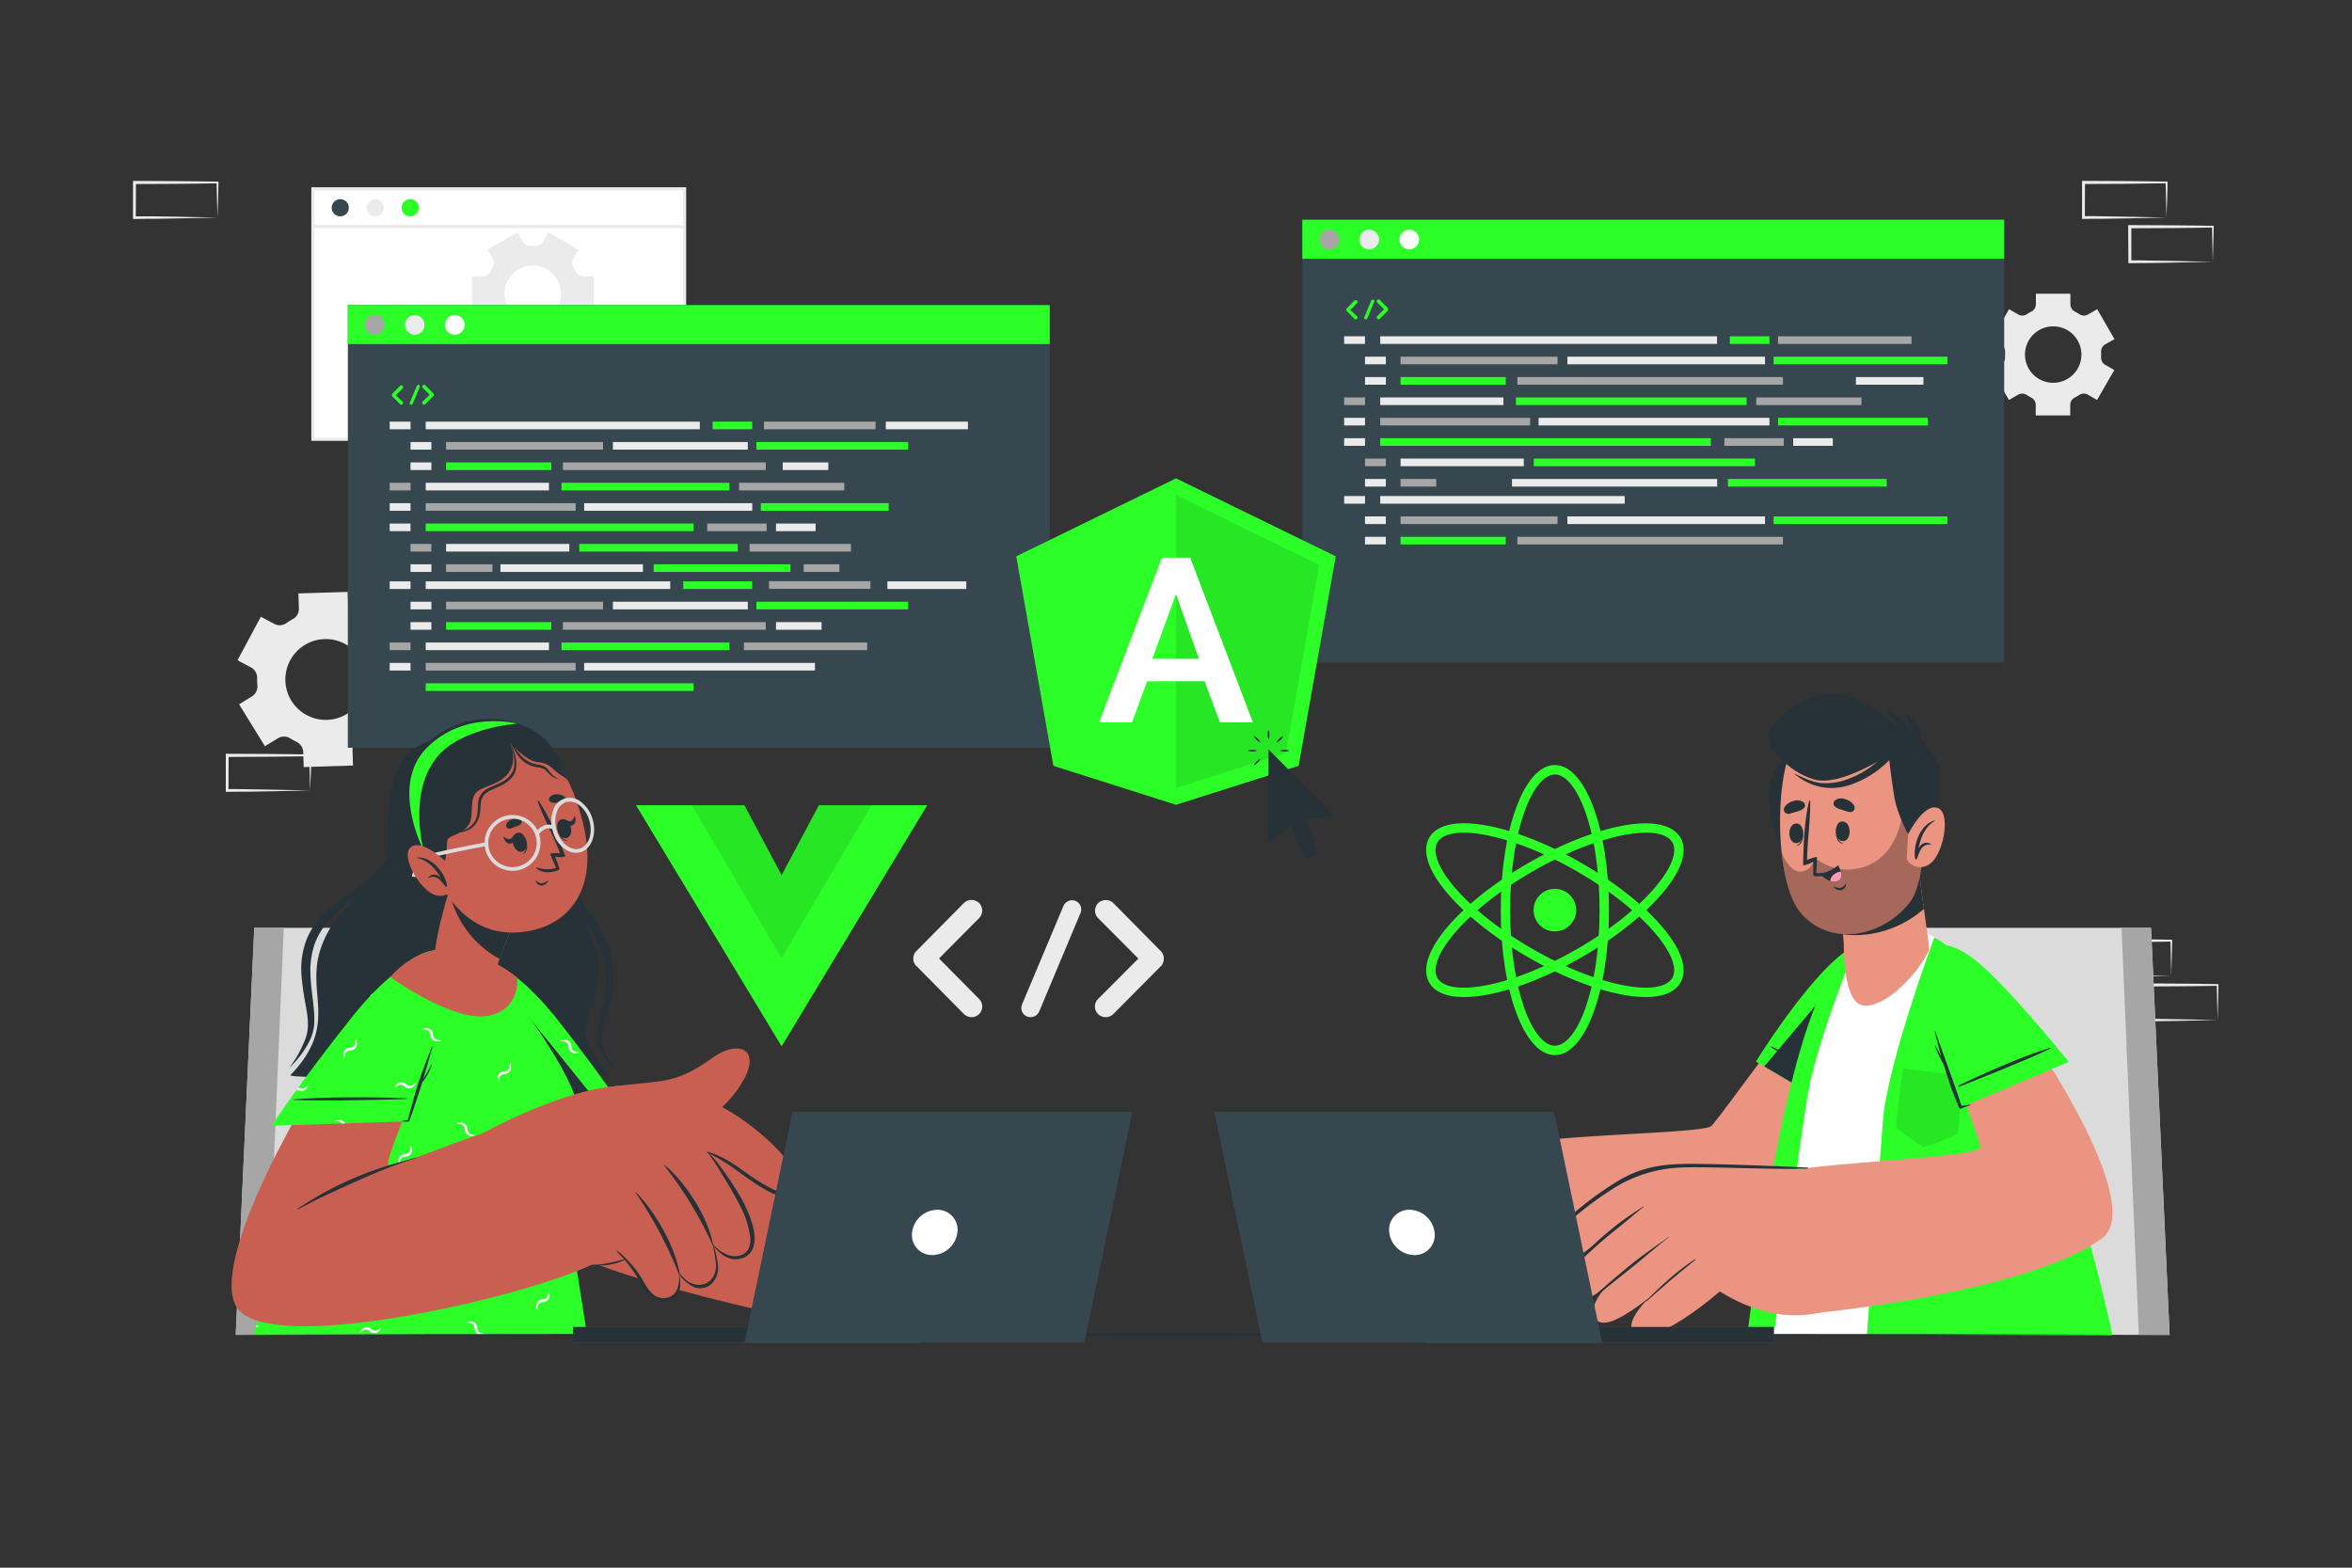 
<svg class="animated" id="freepik_stories-javascript-frameworks" xmlns="http://www.w3.org/2000/svg" viewBox="0 0 750 500" version="1.1" xmlns:xlink="http://www.w3.org/1999/xlink" xmlns:svgjs="http://svgjs.com/svgjs"><rect x="0" y="0" width="750" height="500" fill="#333333" stroke="none"/><g id="freepik--background-complete--inject-23" class="animable" style="transform-origin: 374.915px 191.735px;"><path d="M692.37,311.22l-13.12.28-6.66.11c-2.23.05-4.47,0-6.7.06h-.44v-.45L665.39,300v-.5h.5l13.24.06c4.42,0,8.83.11,13.24.16h.28V300c0,1.9-.08,3.79-.13,5.66Zm0,0-.14-5.65c-.05-1.86-.11-3.7-.13-5.54l.27.28c-4.41.05-8.82.16-13.24.16l-13.24.06.5-.5,0,11.19-.45-.44c2.18,0,4.36,0,6.55.05L679,311Z" style="fill: rgb(235, 235, 235); transform-origin: 679.02px 305.585px;" id="eldv7dgjij7wu" class="animable"></path><path d="M677.6,325.33l-13.12.28-6.67.11c-2.22,0-4.46,0-6.69.06h-.44v-.45l0-11.19v-.5h.5l13.24.07c4.41,0,8.83.11,13.24.16h.28v.27c0,1.9-.08,3.79-.13,5.66Zm0,0-.14-5.65c-.05-1.86-.11-3.7-.13-5.54l.27.28c-4.41.05-8.83.16-13.24.16l-13.24.06.5-.5,0,11.19-.45-.44c2.18,0,4.36,0,6.55.05l6.57.12Z" style="fill: rgb(235, 235, 235); transform-origin: 664.31px 319.71px;" id="elvh02td59p0o" class="animable"></path><path d="M707.14,325.33l-13.12.28-6.66.11c-2.23,0-4.47,0-6.7.06h-.44v-.45l-.06-11.19v-.5h.5l13.24.07c4.42,0,8.83.11,13.24.16h.28v.27c0,1.9-.09,3.79-.13,5.66Zm0,0-.14-5.65c0-1.86-.11-3.7-.13-5.54l.27.28c-4.41.05-8.82.16-13.24.16l-13.24.06.5-.5,0,11.19-.45-.44c2.19,0,4.36,0,6.55.05l6.58.12Z" style="fill: rgb(235, 235, 235); transform-origin: 693.79px 319.71px;" id="elkf4jl82fld" class="animable"></path><path d="M314.79,178.07l-13.12.28-6.66.11c-2.23,0-4.47,0-6.7,0h-.44v-.45l-.06-11.19v-.5h.5l13.24.06c4.42,0,8.83.11,13.24.16h.28v.27c0,1.9-.09,3.78-.14,5.65Zm0,0-.14-5.66c0-1.86-.11-3.7-.13-5.53l.27.27c-4.41,0-8.82.16-13.24.16l-13.24.07.5-.5-.05,11.19-.45-.45c2.18,0,4.36,0,6.55.06l6.58.11Z" style="fill: rgb(235, 235, 235); transform-origin: 301.44px 172.39px;" id="eld64n9gwqv2o" class="animable"></path><path d="M300,192.18l-13.12.28-6.67.11c-2.22,0-4.46,0-6.69.05h-.44v-.45L273,181v-.5h.5l13.24.06c4.41,0,8.83.11,13.24.16h.28V181c0,1.9-.08,3.78-.13,5.65Zm0,0-.14-5.66c-.05-1.86-.11-3.7-.13-5.53l.27.27c-4.41.05-8.83.16-13.24.16l-13.24.07.5-.5L274,192.18l-.45-.45c2.18,0,4.36,0,6.55.06l6.57.11Z" style="fill: rgb(235, 235, 235); transform-origin: 286.63px 186.56px;" id="elisvzon4678" class="animable"></path><path d="M329.56,192.18l-13.12.28-6.66.11c-2.23,0-4.46,0-6.7.05h-.44v-.45L302.58,181v-.5h.5l13.24.06c4.42,0,8.83.11,13.24.16h.28V181c0,1.9-.09,3.78-.13,5.65Zm0,0-.14-5.66c0-1.86-.11-3.7-.13-5.53l.27.27c-4.41.05-8.82.16-13.24.16l-13.24.07.5-.5-.05,11.19-.45-.45c2.19,0,4.36,0,6.55.06l6.58.11Z" style="fill: rgb(235, 235, 235); transform-origin: 316.21px 186.56px;" id="elwsk5anj33xr" class="animable"></path><path d="M98.88,252.11l-13.12.28-6.67.11c-2.22,0-4.46,0-6.69.05H72v-.45l0-11.19v-.5h.5l13.24.06c4.41,0,8.83.11,13.24.16h.28v.27c0,1.9-.08,3.78-.13,5.65Zm0,0-.14-5.66c0-1.86-.11-3.7-.13-5.53l.27.27c-4.41.05-8.83.16-13.24.16l-13.24.07.5-.5-.05,11.19-.45-.45c2.18,0,4.36,0,6.55.06l6.57.11Z" style="fill: rgb(235, 235, 235); transform-origin: 85.63px 246.48px;" id="elwpgh0y62lse" class="animable"></path><path d="M537.86,178.06l-13.12.28-6.66.11c-2.23.05-4.47,0-6.7.05h-.44v-.45l-.06-11.19v-.5h.5l13.24.06c4.42,0,8.83.12,13.24.17h.28v.27c0,1.9-.08,3.79-.13,5.65Zm0,0-.14-5.65c-.05-1.87-.11-3.71-.13-5.54l.27.27c-4.41.05-8.82.16-13.24.17l-13.24.06.5-.5-.05,11.19-.45-.45c2.18,0,4.36,0,6.55.06l6.58.11Z" style="fill: rgb(235, 235, 235); transform-origin: 524.51px 172.43px;" id="elz234802fri" class="animable"></path><path d="M690.84,69.38l-13.12.28-6.67.11c-2.22,0-4.46,0-6.69.06h-.44v-.45l0-11.19v-.5h.5l13.24.06c4.41,0,8.83.12,13.24.17h.28v.27c0,1.9-.08,3.79-.13,5.65Zm0,0-.14-5.65c-.05-1.87-.11-3.71-.13-5.54l.27.27c-4.41,0-8.83.16-13.24.17l-13.24.06.5-.5-.05,11.19-.45-.45c2.18,0,4.36,0,6.55.06l6.57.11Z" style="fill: rgb(235, 235, 235); transform-origin: 677.55px 63.76px;" id="elmhgzxtpizc" class="animable"></path><path d="M705.61,83.49l-13.12.28-6.66.11c-2.23.05-4.47,0-6.7.06h-.44v-.45l-.06-11.19v-.5h.5l13.24.06c4.42,0,8.83.12,13.24.17h.28v.27c0,1.9-.09,3.79-.14,5.65Zm0,0-.14-5.65c0-1.87-.11-3.71-.13-5.54l.27.27c-4.41.05-8.82.16-13.24.17l-13.24.06.5-.5,0,11.19-.45-.45c2.18,0,4.36,0,6.55.06l6.58.11Z" style="fill: rgb(235, 235, 235); transform-origin: 692.26px 77.87px;" id="el7ogxscjwi1n" class="animable"></path><path d="M69.34,69.39l-13.13.28-6.66.11c-2.22,0-4.46,0-6.69.06h-.45v-.45l0-11.19v-.5h.51l13.24.07c4.41,0,8.82.11,13.24.16h.27v.27c0,1.9-.09,3.79-.13,5.66Zm0,0-.15-5.65c0-1.86-.11-3.71-.13-5.54l.28.27c-4.42.06-8.83.16-13.24.17l-13.24.06.5-.5L43.3,69.39,42.86,69c2.18,0,4.35,0,6.54,0l6.58.11Z" style="fill: rgb(235, 235, 235); transform-origin: 56.04px 63.77px;" id="el21uzp1ofh82" class="animable"></path><rect x="99.77" y="60.22" width="118.54" height="79.88" style="fill: rgb(255, 255, 255); stroke: rgb(235, 235, 235); stroke-miterlimit: 10; transform-origin: 159.04px 100.16px;" id="elif2hz1lc3vp" class="animable"></rect><path d="M111.23,66.26a2.73,2.73,0,1,1-2.73-2.73A2.73,2.73,0,0,1,111.23,66.26Z" style="fill: rgb(55, 71, 79); transform-origin: 108.5px 66.26px;" id="el3mb4skqs3hr" class="animable"></path><path d="M122.37,66.26a2.73,2.73,0,1,1-2.72-2.73A2.72,2.72,0,0,1,122.37,66.26Z" style="fill: rgb(235, 235, 235); transform-origin: 119.64px 66.26px;" id="elop727d4o0lf" class="animable"></path><path d="M133.52,66.26a2.73,2.73,0,1,1-2.73-2.73A2.73,2.73,0,0,1,133.52,66.26Z" style="fill: rgb(43, 255, 39); transform-origin: 130.79px 66.26px;" id="elwj1uf7e2bwi" class="animable"></path><line x1="99.77" y1="72.25" x2="218.31" y2="72.25" style="fill: none; stroke: rgb(235, 235, 235); stroke-miterlimit: 10; transform-origin: 159.04px 72.25px;" id="el1jx26uzb4s6" class="animable"></line><path d="M200,165.58c0-1.25.17-4.58.17-6,0-6.08-2.17-8.83-7.83-9-2.66-.16-4.24-1.74-4.24-4s1.58-3.83,4.24-4c5.66-.25,7.83-2.91,7.83-9.08,0-1.41-.17-4.74-.17-6,0-8.08,3.42-13.24,16.32-16.07,2.59-.59,4.58,1,4.58,3.41a3.49,3.49,0,0,1-2.33,3.41c-8.07,2.5-9.24,5.08-9.24,10.75,0,1.66.17,4.41.17,6.16,0,6.49-3.17,9.66-8.66,11.41,5.58,1.83,8.66,4.91,8.66,11.41,0,1.74-.17,4.49-.17,6.16,0,5.66,1.17,8.24,9.24,10.74a3.49,3.49,0,0,1,2.33,3.41c0,2.42-2,4-4.58,3.42C203.42,178.91,200,173.74,200,165.58Z" style="fill: rgb(235, 235, 235); transform-origin: 204.501px 146.568px;" id="el2vuo74ecx9r" class="animable"></path><path d="M248.8,127.53c0,1.25-.17,4.58-.17,6,0,6.17,2.25,8.83,7.92,9.08,2.58.17,4.16,1.75,4.16,4s-1.58,3.83-4.16,4c-5.67.17-7.92,2.92-7.92,9,0,1.41.17,4.74.17,6,0,8.16-3.41,13.33-16.32,16.16-2.58.58-4.58-1-4.58-3.42a3.45,3.45,0,0,1,2.41-3.41c8-2.5,9.16-5.08,9.16-10.74,0-1.67-.16-4.42-.16-6.16,0-6.5,3.16-9.66,8.66-11.41-5.58-1.83-8.66-4.92-8.66-11.41,0-1.75.16-4.5.16-6.16,0-5.67-1.16-8.25-9.16-10.75a3.45,3.45,0,0,1-2.41-3.41c0-2.41,2-4,4.58-3.41C245.39,114.29,248.8,119.45,248.8,127.53Z" style="fill: rgb(235, 235, 235); transform-origin: 244.304px 146.628px;" id="elfohp0qzjmkl" class="animable"></path><path d="M312.2,318.6a3.39,3.39,0,0,1-2.37,5.81,3.55,3.55,0,0,1-2.47-1L292.23,308.1c-.16-.05-.21-.16-.27-.32a.91.91,0,0,0-.16-.11,1.26,1.26,0,0,1-.16-.43.27.27,0,0,1-.16-.21c-.06-.11-.06-.27-.11-.33s-.11-.21-.11-.27v-.37c0-.11-.05-.16-.05-.33s.05-.21.05-.26v-.38c0-.11.11-.16.11-.22s.05-.27.11-.43,0-.05,0-.1a3.59,3.59,0,0,1,.27-.49.11.11,0,0,1,.11-.11,1,1,0,0,1,.32-.37L307.36,288a3.51,3.51,0,0,1,4.84,0,3.42,3.42,0,0,1,0,4.84l-12.76,12.86Z" style="fill: rgb(235, 235, 235); transform-origin: 302.213px 305.721px;" id="elwcypl0u6qw" class="animable"></path><path d="M325.92,320.32l13.19-31.38a3,3,0,0,1,3.93-1.56,2.91,2.91,0,0,1,1.51,3.82l-13.19,31.44a3,3,0,0,1-2.75,1.77,2.55,2.55,0,0,1-1.07-.21A2.92,2.92,0,0,1,325.92,320.32Z" style="fill: rgb(235, 235, 235); transform-origin: 335.234px 305.774px;" id="elvi4uh95x85" class="animable"></path><path d="M370.59,307.67s0,.06,0,.06a2.58,2.58,0,0,1-.37.37L355,323.44a3.5,3.5,0,0,1-4.84,0,3.4,3.4,0,0,1,0-4.84L363,305.73,350.2,292.87a3.4,3.4,0,0,1,0-4.84,3.51,3.51,0,0,1,4.84,0l15.13,15.34a2.58,2.58,0,0,1,.37.37s0,.11,0,.11a3.64,3.64,0,0,1,.27.49c0,.05.06.05.06.1a2.29,2.29,0,0,0,.16.49c0,.05.05.05.05.16v.38s.06.21.06.26-.06.22-.06.27v.43c0,.06-.05.06-.05.11a3.75,3.75,0,0,0-.16.49c0,.05-.06.05-.06.16S370.7,307.46,370.59,307.67Z" style="fill: rgb(235, 235, 235); transform-origin: 360.144px 305.737px;" id="el78upqkz4n7j" class="animable"></path><path d="M586.5,140.33a12.9,12.9,0,0,1-12,12.87v0H501.46A15.17,15.17,0,0,1,500,123a25.56,25.56,0,0,1,49.53-8A15.18,15.18,0,0,1,571.5,127.6a12,12,0,0,1,2.09-.17A12.91,12.91,0,0,1,586.5,140.33Z" style="fill: rgb(235, 235, 235); transform-origin: 536.659px 125.738px;" id="elkbp06vpdbmr" class="animable"></path><path d="M88.58,235.48a3.72,3.72,0,0,1,3.92,0c.33.2.67.39,1,.57s.69.36,1,.53a3.74,3.74,0,0,1,2.19,3.24l.15,4.83,15.72-.49-.15-4.86a3.72,3.72,0,0,1,2-3.36,21.8,21.8,0,0,0,2-1.21,3.78,3.78,0,0,1,3.94-.27l4.24,2.28L132,222.9l-4.24-2.28a3.78,3.78,0,0,1-2-3.43,21.81,21.81,0,0,0-.07-2.29,3.73,3.73,0,0,1,1.7-3.52l4.13-2.56-8.29-13.37L119.16,198a3.66,3.66,0,0,1-3.85,0c-.34-.21-.7-.41-1.06-.61l-1.09-.55a3.69,3.69,0,0,1-2.14-3.22l-.14-4.84-15.73.49.16,4.82a3.68,3.68,0,0,1-1.91,3.35,23.52,23.52,0,0,0-2.13,1.32,3.64,3.64,0,0,1-3.84.21l-4.25-2.27-7.44,13.87L80,212.85a3.77,3.77,0,0,1,2,3.44,21.81,21.81,0,0,0,.07,2.29,3.73,3.73,0,0,1-1.71,3.52l-4.12,2.55L84.48,238Zm3.24-23.3a12.89,12.89,0,1,1,4.54,15A12.89,12.89,0,0,1,91.82,212.18Z" style="fill: rgb(235, 235, 235); transform-origin: 103.87px 216.715px;" id="el9b1w4qqa48m" class="animable"></path><path d="M166.68,110.32a2.62,2.62,0,0,1,2.43-1.28l.81,0,.82,0a2.6,2.6,0,0,1,2.42,1.28l1.69,2.93,9.55-5.51-1.69-2.93a2.6,2.6,0,0,1,.1-2.75c.29-.46.57-.93.82-1.42A2.63,2.63,0,0,1,186,99.19h3.37v-11H186a2.63,2.63,0,0,1-2.33-1.45c-.25-.49-.53-1-.82-1.42a2.6,2.6,0,0,1-.1-2.75l1.69-2.93-9.55-5.51-1.7,3a2.61,2.61,0,0,1-2.42,1.27l-.81,0-.81,0a2.62,2.62,0,0,1-2.43-1.28L165,74.11l-9.55,5.51,1.69,2.92a2.62,2.62,0,0,1-.09,2.75,15.64,15.64,0,0,0-.83,1.43,2.63,2.63,0,0,1-2.33,1.45h-3.37v11h3.37a2.63,2.63,0,0,1,2.33,1.45,15.64,15.64,0,0,0,.83,1.43,2.62,2.62,0,0,1,.09,2.75l-1.69,2.92,9.55,5.51Zm-5.79-16.64a9,9,0,1,1,9,9A9,9,0,0,1,160.89,93.68Z" style="fill: rgb(235, 235, 235); transform-origin: 169.945px 93.68px;" id="elwacj2w3et9" class="animable"></path><path d="M674.26,108.16l-5.51-9.55-2.92,1.69a2.62,2.62,0,0,1-2.75-.09,15.64,15.64,0,0,0-1.43-.83,2.63,2.63,0,0,1-1.45-2.33V93.68h-11v3.37a2.63,2.63,0,0,1-1.45,2.33,15.64,15.64,0,0,0-1.43.83,2.62,2.62,0,0,1-2.75.09l-2.92-1.69-5.51,9.55,2.94,1.69a2.62,2.62,0,0,1,1.28,2.43c0,.27,0,.54,0,.81s0,.54,0,.81a2.61,2.61,0,0,1-1.27,2.42l-3,1.7,5.51,9.55,2.93-1.69a2.62,2.62,0,0,1,2.75.1,15.38,15.38,0,0,0,1.42.82,2.63,2.63,0,0,1,1.45,2.33v3.37h11v-3.37a2.63,2.63,0,0,1,1.45-2.33,15.38,15.38,0,0,0,1.42-.82,2.62,2.62,0,0,1,2.75-.1l2.93,1.69,5.51-9.55-2.94-1.69a2.61,2.61,0,0,1-1.27-2.42c0-.27,0-.54,0-.82s0-.54,0-.81a2.62,2.62,0,0,1,1.28-2.43Zm-10.54,4.93a9,9,0,1,1-9-9A9,9,0,0,1,663.72,113.09Z" style="fill: rgb(235, 235, 235); transform-origin: 654.675px 113.09px;" id="el69qf2j2sskd" class="animable"></path></g><g id="freepik--Screens--inject-23" class="animable" style="transform-origin: 375.005px 154.29px;"><rect x="415.28" y="70.08" width="223.81" height="141.2" style="fill: rgb(55, 71, 79); transform-origin: 527.185px 140.68px;" id="el1e6aoxvgjpk" class="animable"></rect><rect x="415.28" y="70.08" width="223.81" height="12.44" style="fill: rgb(43, 255, 39); transform-origin: 527.185px 76.3px;" id="el8kj50c7viuc" class="animable"></rect><path d="M427,76.39a3.13,3.13,0,1,1-3.13-3.13A3.13,3.13,0,0,1,427,76.39Z" style="fill: rgb(166, 166, 166); transform-origin: 423.87px 76.39px;" id="elf6n0b8fs2uu" class="animable"></path><path d="M439.73,76.39a3.13,3.13,0,1,1-3.13-3.13A3.13,3.13,0,0,1,439.73,76.39Z" style="fill: rgb(235, 235, 235); transform-origin: 436.6px 76.39px;" id="eldtmz1x9r4vg" class="animable"></path><path d="M452.52,76.39a3.13,3.13,0,1,1-3.13-3.13A3.13,3.13,0,0,1,452.52,76.39Z" style="fill: rgb(255, 255, 255); transform-origin: 449.39px 76.39px;" id="elo4np2hidand" class="animable"></path><rect x="428.62" y="107.26" width="6.65" height="2.43" style="fill: rgb(235, 235, 235); transform-origin: 431.945px 108.475px;" id="elktzvd4ea9b" class="animable"></rect><rect x="440.12" y="107.26" width="107.4" height="2.43" style="fill: rgb(235, 235, 235); transform-origin: 493.82px 108.475px;" id="elqf19234i1ak" class="animable"></rect><rect x="551.6" y="107.26" width="12.63" height="2.43" style="fill: rgb(43, 255, 39); transform-origin: 557.915px 108.475px;" id="el8roluv5bwyv" class="animable"></rect><rect x="571.81" y="139.76" width="12.63" height="2.43" style="fill: rgb(235, 235, 235); transform-origin: 578.125px 140.975px;" id="el4e5bafhm99b" class="animable"></rect><rect x="566.97" y="107.26" width="42.58" height="2.43" style="fill: rgb(166, 166, 166); transform-origin: 588.26px 108.475px;" id="elxytke8zxpw" class="animable"></rect><rect x="435.27" y="113.76" width="6.65" height="2.43" style="fill: rgb(235, 235, 235); transform-origin: 438.595px 114.975px;" id="el2aulpbp33dv" class="animable"></rect><rect x="446.6" y="113.76" width="50.06" height="2.43" style="fill: rgb(166, 166, 166); transform-origin: 471.63px 114.975px;" id="el0slfdkg7ofxo" class="animable"></rect><rect x="549.88" y="139.76" width="18.93" height="2.43" style="fill: rgb(166, 166, 166); transform-origin: 559.345px 140.975px;" id="el8azlh6bogo9" class="animable"></rect><rect x="440.12" y="133.26" width="47.81" height="2.43" style="fill: rgb(166, 166, 166); transform-origin: 464.025px 134.475px;" id="elqxld6lixhp" class="animable"></rect><rect x="446.6" y="120.26" width="33.54" height="2.43" style="fill: rgb(43, 255, 39); transform-origin: 463.37px 121.475px;" id="eluvxyflmsrp" class="animable"></rect><rect x="560.04" y="126.76" width="33.54" height="2.43" style="fill: rgb(166, 166, 166); transform-origin: 576.81px 127.975px;" id="elthi2khzg51c" class="animable"></rect><rect x="483.86" y="120.26" width="84.68" height="2.43" style="fill: rgb(166, 166, 166); transform-origin: 526.2px 121.475px;" id="elmsiowo7ooxm" class="animable"></rect><rect x="440.12" y="139.76" width="105.43" height="2.43" style="fill: rgb(43, 255, 39); transform-origin: 492.835px 140.975px;" id="elbu7g128iy0i" class="animable"></rect><rect x="565.57" y="113.76" width="55.4" height="2.43" style="fill: rgb(43, 255, 39); transform-origin: 593.27px 114.975px;" id="elqzj9s0tzch" class="animable"></rect><rect x="499.8" y="113.76" width="63.02" height="2.43" style="fill: rgb(235, 235, 235); transform-origin: 531.31px 114.975px;" id="el28pmr9fpqdd" class="animable"></rect><rect x="591.81" y="120.26" width="21.53" height="2.43" style="fill: rgb(235, 235, 235); transform-origin: 602.575px 121.475px;" id="elbyy7pm4asmm" class="animable"></rect><rect x="435.27" y="120.26" width="6.65" height="2.43" style="fill: rgb(235, 235, 235); transform-origin: 438.595px 121.475px;" id="el4jfbza6benu" class="animable"></rect><rect x="428.62" y="126.76" width="6.65" height="2.43" style="fill: rgb(166, 166, 166); transform-origin: 431.945px 127.975px;" id="elj60lvl6quks" class="animable"></rect><rect x="440.12" y="126.76" width="39.3" height="2.43" style="fill: rgb(235, 235, 235); transform-origin: 459.77px 127.975px;" id="elj08oci4h7" class="animable"></rect><rect x="446.6" y="146.26" width="39.3" height="2.43" style="fill: rgb(235, 235, 235); transform-origin: 466.25px 147.475px;" id="elx7a1y90hru" class="animable"></rect><rect x="551" y="152.76" width="50.62" height="2.43" style="fill: rgb(43, 255, 39); transform-origin: 576.31px 153.975px;" id="el34x4ctyf1b3" class="animable"></rect><rect x="489.09" y="146.26" width="70.53" height="2.43" style="fill: rgb(43, 255, 39); transform-origin: 524.355px 147.475px;" id="elope4x1cnbup" class="animable"></rect><rect x="482.14" y="152.76" width="65.43" height="2.43" style="fill: rgb(235, 235, 235); transform-origin: 514.855px 153.975px;" id="elwp6jzfd6ee" class="animable"></rect><rect x="446.6" y="152.76" width="11.38" height="2.43" style="fill: rgb(166, 166, 166); transform-origin: 452.29px 153.975px;" id="el5d1zgx4kvdu" class="animable"></rect><rect x="490.63" y="133.26" width="73.6" height="2.43" style="fill: rgb(235, 235, 235); transform-origin: 527.43px 134.475px;" id="elsc8yqddd0xo" class="animable"></rect><rect x="566.97" y="133.26" width="47.77" height="2.43" style="fill: rgb(43, 255, 39); transform-origin: 590.855px 134.475px;" id="elf681j7iw9zm" class="animable"></rect><rect x="483.41" y="126.76" width="73.54" height="2.43" style="fill: rgb(43, 255, 39); transform-origin: 520.18px 127.975px;" id="elee6psuivsyt" class="animable"></rect><rect x="428.62" y="133.26" width="6.65" height="2.43" style="fill: rgb(235, 235, 235); transform-origin: 431.945px 134.475px;" id="ell3m79wd9c5" class="animable"></rect><rect x="428.62" y="139.76" width="6.65" height="2.43" style="fill: rgb(235, 235, 235); transform-origin: 431.945px 140.975px;" id="elhsvq3t8uj4" class="animable"></rect><rect x="435.27" y="146.26" width="6.65" height="2.43" style="fill: rgb(166, 166, 166); transform-origin: 438.595px 147.475px;" id="el10n55daj896" class="animable"></rect><rect x="435.27" y="152.76" width="6.65" height="2.43" style="fill: rgb(235, 235, 235); transform-origin: 438.595px 153.975px;" id="elecxefkz2gks" class="animable"></rect><rect x="428.62" y="158.21" width="6.65" height="2.43" style="fill: rgb(235, 235, 235); transform-origin: 431.945px 159.425px;" id="el36dyap2e1ef" class="animable"></rect><rect x="440.12" y="158.21" width="77.97" height="2.43" style="fill: rgb(235, 235, 235); transform-origin: 479.105px 159.425px;" id="el1rq9ga10fa8" class="animable"></rect><rect x="435.27" y="164.71" width="6.65" height="2.43" style="fill: rgb(235, 235, 235); transform-origin: 438.595px 165.925px;" id="elnvbnfrua7xm" class="animable"></rect><rect x="446.6" y="164.71" width="50.06" height="2.43" style="fill: rgb(166, 166, 166); transform-origin: 471.63px 165.925px;" id="el14auu4zx7vhd" class="animable"></rect><rect x="446.6" y="171.21" width="33.54" height="2.43" style="fill: rgb(43, 255, 39); transform-origin: 463.37px 172.425px;" id="eljtghb3xojem" class="animable"></rect><rect x="483.86" y="171.21" width="84.68" height="2.43" style="fill: rgb(166, 166, 166); transform-origin: 526.2px 172.425px;" id="elj7ipm7effrc" class="animable"></rect><rect x="565.57" y="164.71" width="55.4" height="2.43" style="fill: rgb(43, 255, 39); transform-origin: 593.27px 165.925px;" id="elzejw1rz5ee" class="animable"></rect><rect x="499.8" y="164.71" width="63.02" height="2.43" style="fill: rgb(235, 235, 235); transform-origin: 531.31px 165.925px;" id="elpafhco21brg" class="animable"></rect><rect x="435.27" y="171.21" width="6.65" height="2.43" style="fill: rgb(235, 235, 235); transform-origin: 438.595px 172.425px;" id="elu5utr0xy65k" class="animable"></rect><path d="M432.73,100.86a.58.58,0,0,1-.82.83l-2.57-2.6s0,0,0-.06l0,0a.21.21,0,0,1,0-.07.05.05,0,0,1,0,0,.11.11,0,0,1,0-.05s0,0,0,0v-.06s0,0,0-.06,0,0,0,0v-.07l0,0a.22.22,0,0,1,0-.08h0a.73.73,0,0,1,0-.09s0,0,0,0a.15.15,0,0,1,0-.07l2.57-2.6a.59.59,0,0,1,.82,0,.57.57,0,0,1,0,.82l-2.16,2.18Z" style="fill: rgb(43, 255, 39); transform-origin: 431.12px 98.786px;" id="el5tlp1imqz5r" class="animable"></path><path d="M435.05,101.16l2.24-5.32a.5.5,0,0,1,.66-.27.49.49,0,0,1,.26.65L436,101.55a.5.5,0,0,1-.46.3.37.37,0,0,1-.18,0A.49.49,0,0,1,435.05,101.16Z" style="fill: rgb(43, 255, 39); transform-origin: 436.625px 98.695px;" id="elu958gs7r28l" class="animable"></path><path d="M442.63,99h0l-.07.07-2.56,2.6a.59.59,0,0,1-.41.16.57.57,0,0,1-.41-.16.59.59,0,0,1,0-.83l2.16-2.18-2.16-2.18a.57.57,0,0,1,0-.82.59.59,0,0,1,.82,0l2.56,2.6.07.07a0,0,0,0,1,0,0,.79.79,0,0,0,0,.09h0a.47.47,0,0,0,0,.09s0,0,0,0v.07s0,0,0,0,0,0,0,0v.07s0,0,0,0,0,.06,0,.08,0,0,0,0A.59.59,0,0,0,442.63,99Z" style="fill: rgb(43, 255, 39); transform-origin: 440.818px 98.662px;" id="el9d5os45t2v6" class="animable"></path><rect x="110.92" y="97.3" width="223.81" height="141.2" style="fill: rgb(55, 71, 79); transform-origin: 222.825px 167.9px;" id="elh9257gjay3e" class="animable"></rect><rect x="110.92" y="97.3" width="223.81" height="12.44" style="fill: rgb(43, 255, 39); transform-origin: 222.825px 103.52px;" id="elkrgkpur3dy" class="animable"></rect><path d="M122.59,103.61a3.13,3.13,0,1,1-3.13-3.13A3.13,3.13,0,0,1,122.59,103.61Z" style="fill: rgb(166, 166, 166); transform-origin: 119.46px 103.61px;" id="el7obww8jct6g" class="animable"></path><circle cx="132.24" cy="103.61" r="3.13" style="fill: rgb(235, 235, 235); transform-origin: 132.24px 103.61px;" id="eljqqlqmlmtob" class="animable"></circle><path d="M148.16,103.61a3.14,3.14,0,1,1-3.14-3.13A3.14,3.14,0,0,1,148.16,103.61Z" style="fill: rgb(255, 255, 255); transform-origin: 145.02px 103.62px;" id="elp2gf5hpmore" class="animable"></path><rect x="124.26" y="134.48" width="6.65" height="2.43" style="fill: rgb(235, 235, 235); transform-origin: 127.585px 135.695px;" id="elbpm56795tes" class="animable"></rect><rect x="135.75" y="134.48" width="87.4" height="2.43" style="fill: rgb(235, 235, 235); transform-origin: 179.45px 135.695px;" id="el45a3ekf84nm" class="animable"></rect><rect x="282.46" y="134.48" width="26.2" height="2.43" style="fill: rgb(235, 235, 235); transform-origin: 295.56px 135.695px;" id="el1pg99z8gc1z" class="animable"></rect><rect x="227.24" y="134.48" width="12.63" height="2.43" style="fill: rgb(43, 255, 39); transform-origin: 233.555px 135.695px;" id="elvdjdft3ogjd" class="animable"></rect><rect x="247.45" y="166.98" width="12.63" height="2.43" style="fill: rgb(235, 235, 235); transform-origin: 253.765px 168.195px;" id="el6t13cfpoik" class="animable"></rect><rect x="243.61" y="134.48" width="35.58" height="2.43" style="fill: rgb(166, 166, 166); transform-origin: 261.4px 135.695px;" id="elgn4mol3247f" class="animable"></rect><rect x="130.91" y="140.98" width="6.65" height="2.43" style="fill: rgb(235, 235, 235); transform-origin: 134.235px 142.195px;" id="elguvl4n2ed4" class="animable"></rect><rect x="142.24" y="140.98" width="50.06" height="2.43" style="fill: rgb(166, 166, 166); transform-origin: 167.27px 142.195px;" id="el631qtmk05hc" class="animable"></rect><rect x="225.52" y="166.98" width="18.93" height="2.43" style="fill: rgb(166, 166, 166); transform-origin: 234.985px 168.195px;" id="elp8xmlnqqh4" class="animable"></rect><rect x="135.75" y="160.48" width="47.81" height="2.43" style="fill: rgb(166, 166, 166); transform-origin: 159.655px 161.695px;" id="elftqql9f1vel" class="animable"></rect><rect x="142.24" y="147.48" width="33.54" height="2.43" style="fill: rgb(43, 255, 39); transform-origin: 159.01px 148.695px;" id="ellq92icpfyq" class="animable"></rect><rect x="235.68" y="153.98" width="33.54" height="2.43" style="fill: rgb(166, 166, 166); transform-origin: 252.45px 155.195px;" id="elho68fiepeeo" class="animable"></rect><rect x="179.5" y="147.48" width="64.68" height="2.43" style="fill: rgb(166, 166, 166); transform-origin: 211.84px 148.695px;" id="eleuiftmu0o2c" class="animable"></rect><rect x="135.75" y="166.98" width="85.43" height="2.43" style="fill: rgb(43, 255, 39); transform-origin: 178.465px 168.195px;" id="eleycptp7t0to" class="animable"></rect><rect x="241.2" y="140.98" width="48.4" height="2.43" style="fill: rgb(43, 255, 39); transform-origin: 265.4px 142.195px;" id="elvuqllhfqpw" class="animable"></rect><rect x="195.44" y="140.98" width="43.02" height="2.43" style="fill: rgb(235, 235, 235); transform-origin: 216.95px 142.195px;" id="eliu928a6w6w" class="animable"></rect><rect x="249.6" y="147.48" width="14.53" height="2.43" style="fill: rgb(235, 235, 235); transform-origin: 256.865px 148.695px;" id="elqa5s7b3o3rp" class="animable"></rect><rect x="130.91" y="147.48" width="6.65" height="2.43" style="fill: rgb(235, 235, 235); transform-origin: 134.235px 148.695px;" id="ely8f480vundk" class="animable"></rect><rect x="124.26" y="153.98" width="6.65" height="2.43" style="fill: rgb(166, 166, 166); transform-origin: 127.585px 155.195px;" id="ell8lieokld8g" class="animable"></rect><rect x="135.75" y="153.98" width="39.3" height="2.43" style="fill: rgb(235, 235, 235); transform-origin: 155.4px 155.195px;" id="elxwet0yf3jir" class="animable"></rect><rect x="142.24" y="173.48" width="39.3" height="2.43" style="fill: rgb(235, 235, 235); transform-origin: 161.89px 174.695px;" id="elc2vuiuy8zn" class="animable"></rect><rect x="208.44" y="179.98" width="43.62" height="2.43" style="fill: rgb(43, 255, 39); transform-origin: 230.25px 181.195px;" id="elhsnvg2a9rut" class="animable"></rect><rect x="184.73" y="173.48" width="50.53" height="2.43" style="fill: rgb(43, 255, 39); transform-origin: 209.995px 174.695px;" id="elb7diaxodrna" class="animable"></rect><rect x="159.58" y="179.98" width="45.43" height="2.43" style="fill: rgb(235, 235, 235); transform-origin: 182.295px 181.195px;" id="elfszwyygdds8" class="animable"></rect><rect x="142.24" y="179.98" width="14.77" height="2.43" style="fill: rgb(166, 166, 166); transform-origin: 149.625px 181.195px;" id="el5hj4ctp57jr" class="animable"></rect><rect x="256.29" y="179.98" width="11.38" height="2.43" style="fill: rgb(166, 166, 166); transform-origin: 261.98px 181.195px;" id="el6d2tcfspgzd" class="animable"></rect><rect x="186.27" y="160.48" width="53.6" height="2.43" style="fill: rgb(235, 235, 235); transform-origin: 213.07px 161.695px;" id="elcckt4ikmqag" class="animable"></rect><rect x="242.61" y="160.48" width="40.77" height="2.43" style="fill: rgb(43, 255, 39); transform-origin: 262.995px 161.695px;" id="elwztndz0w93" class="animable"></rect><rect x="179.05" y="153.98" width="53.54" height="2.43" style="fill: rgb(43, 255, 39); transform-origin: 205.82px 155.195px;" id="el9q00sslemt6" class="animable"></rect><rect x="124.26" y="160.48" width="6.65" height="2.43" style="fill: rgb(235, 235, 235); transform-origin: 127.585px 161.695px;" id="elzt2pca1buof" class="animable"></rect><rect x="124.26" y="166.98" width="6.65" height="2.43" style="fill: rgb(235, 235, 235); transform-origin: 127.585px 168.195px;" id="elzvescfkynyf" class="animable"></rect><rect x="130.91" y="173.48" width="6.65" height="2.43" style="fill: rgb(166, 166, 166); transform-origin: 134.235px 174.695px;" id="elqeya6gqv7kt" class="animable"></rect><rect x="239.03" y="173.48" width="32.32" height="2.43" style="fill: rgb(166, 166, 166); transform-origin: 255.19px 174.695px;" id="elmmlcox107nr" class="animable"></rect><rect x="245.24" y="185.37" width="32.32" height="2.43" style="fill: rgb(166, 166, 166); transform-origin: 261.4px 186.585px;" id="el42ohyrtsx3v" class="animable"></rect><rect x="130.91" y="179.98" width="6.65" height="2.43" style="fill: rgb(235, 235, 235); transform-origin: 134.235px 181.195px;" id="elrsh30v8o3t9" class="animable"></rect><rect x="124.26" y="185.42" width="6.65" height="2.43" style="fill: rgb(235, 235, 235); transform-origin: 127.585px 186.635px;" id="el36394qjsdfh" class="animable"></rect><rect x="135.75" y="185.42" width="77.97" height="2.43" style="fill: rgb(235, 235, 235); transform-origin: 174.735px 186.635px;" id="elkoxur0viqe8" class="animable"></rect><rect x="282.97" y="185.42" width="25.16" height="2.43" style="fill: rgb(235, 235, 235); transform-origin: 295.55px 186.635px;" id="elsdrmltolx4o" class="animable"></rect><rect x="217.88" y="185.42" width="21.98" height="2.43" style="fill: rgb(43, 255, 39); transform-origin: 228.87px 186.635px;" id="elddo8a2juwm" class="animable"></rect><rect x="130.91" y="191.92" width="6.65" height="2.43" style="fill: rgb(235, 235, 235); transform-origin: 134.235px 193.135px;" id="eltiinkgsxm0g" class="animable"></rect><rect x="142.24" y="191.92" width="50.06" height="2.43" style="fill: rgb(166, 166, 166); transform-origin: 167.27px 193.135px;" id="el0wdhmo72onf" class="animable"></rect><rect x="135.75" y="211.43" width="47.81" height="2.43" style="fill: rgb(166, 166, 166); transform-origin: 159.655px 212.645px;" id="elawu350w7hra" class="animable"></rect><rect x="142.24" y="198.42" width="33.54" height="2.43" style="fill: rgb(43, 255, 39); transform-origin: 159.01px 199.635px;" id="elgvdegke53pq" class="animable"></rect><rect x="179.5" y="198.42" width="64.68" height="2.43" style="fill: rgb(166, 166, 166); transform-origin: 211.84px 199.635px;" id="elxpqgx20bfss" class="animable"></rect><rect x="135.75" y="217.93" width="85.43" height="2.43" style="fill: rgb(43, 255, 39); transform-origin: 178.465px 219.145px;" id="elfigw4f79py5" class="animable"></rect><rect x="241.2" y="191.92" width="48.4" height="2.43" style="fill: rgb(43, 255, 39); transform-origin: 265.4px 193.135px;" id="elg06wf8s4d9l" class="animable"></rect><rect x="195.44" y="191.92" width="43.02" height="2.43" style="fill: rgb(235, 235, 235); transform-origin: 216.95px 193.135px;" id="elmau9mw900e" class="animable"></rect><rect x="247.45" y="198.42" width="14.53" height="2.43" style="fill: rgb(235, 235, 235); transform-origin: 254.715px 199.635px;" id="elwx9ixt59l9" class="animable"></rect><rect x="130.91" y="198.42" width="6.65" height="2.43" style="fill: rgb(235, 235, 235); transform-origin: 134.235px 199.635px;" id="eljlz4qta8zb8" class="animable"></rect><rect x="124.26" y="204.93" width="6.65" height="2.43" style="fill: rgb(166, 166, 166); transform-origin: 127.585px 206.145px;" id="elkjg92f42uv8" class="animable"></rect><rect x="135.75" y="204.93" width="39.3" height="2.43" style="fill: rgb(235, 235, 235); transform-origin: 155.4px 206.145px;" id="elrnejdt0636" class="animable"></rect><rect x="237.22" y="204.93" width="39.3" height="2.43" style="fill: rgb(166, 166, 166); transform-origin: 256.87px 206.145px;" id="eluk11utpf2s8" class="animable"></rect><rect x="186.27" y="211.43" width="73.6" height="2.43" style="fill: rgb(235, 235, 235); transform-origin: 223.07px 212.645px;" id="el01sf8lmj7z1c" class="animable"></rect><rect x="179.05" y="204.93" width="53.54" height="2.43" style="fill: rgb(43, 255, 39); transform-origin: 205.82px 206.145px;" id="el9o4wsy8rrar" class="animable"></rect><rect x="124.26" y="211.43" width="6.65" height="2.43" style="fill: rgb(235, 235, 235); transform-origin: 127.585px 212.645px;" id="el6o8vgjfchu9" class="animable"></rect><path d="M128.37,128.08a.57.57,0,0,1,0,.82.6.6,0,0,1-.4.17.59.59,0,0,1-.42-.17L125,126.3a.05.05,0,0,1,0,0l0,0a.26.26,0,0,1,0-.08,0,0,0,0,1,0,0s0-.05,0-.06,0,0,0,0V126a.2.2,0,0,1,0,0s0,0,0-.05v-.06s0,0,0,0a.64.64,0,0,0,0-.07s0,0,0,0a.56.56,0,0,1,0-.08,0,0,0,0,1,0,0,.13.13,0,0,1,0-.06l2.57-2.6a.59.59,0,0,1,.82,0,.57.57,0,0,1,0,.82l-2.17,2.18Z" style="fill: rgb(43, 255, 39); transform-origin: 126.78px 125.992px;" id="el57i0jaw6u0v" class="animable"></path><path d="M130.69,128.37l2.24-5.32a.5.5,0,0,1,.66-.26.49.49,0,0,1,.26.65l-2.24,5.33a.5.5,0,0,1-.46.3.43.43,0,0,1-.19,0A.5.5,0,0,1,130.69,128.37Z" style="fill: rgb(43, 255, 39); transform-origin: 132.263px 125.914px;" id="eli0oqpnol0i" class="animable"></path><path d="M138.26,126.23h0l-.07.06-2.56,2.6a.6.6,0,0,1-.41.17.57.57,0,0,1-.41-.17.57.57,0,0,1,0-.82L137,125.9l-2.16-2.18a.57.57,0,0,1,0-.82.59.59,0,0,1,.82,0l2.56,2.6.07.06v0s0,0,.05.08,0,0,0,0a.26.26,0,0,0,0,.08s0,0,0,0v.06s0,0,0,.05V126s0,0,0,0a.41.41,0,0,0,0,.08s0,0,0,0Z" style="fill: rgb(43, 255, 39); transform-origin: 136.499px 125.897px;" id="elrwqcx8gwys" class="animable"></path></g><g id="freepik--character-2--inject-23" class="animable" style="transform-origin: 558.209px 323.578px;"><polygon points="691.84 425.76 579.88 425.76 602.21 295.91 685.92 295.91 691.84 425.76" style="fill: rgb(219, 219, 219); transform-origin: 635.86px 360.835px;" id="elwtewud51sl8" class="animable"></polygon><polygon points="691.84 425.76 682.02 425.76 676.51 295.91 685.92 295.91 691.84 425.76" style="fill: rgb(166, 166, 166); transform-origin: 684.175px 360.835px;" id="elr1d2kv30h6" class="animable"></polygon><path d="M598.67,321.45c-9,35.78-17.91,63.14-28.11,69.84-8.22,5.41-19.77,9.2-31.65,11.85a295.75,295.75,0,0,1-38.5,5.51c-4,.33-7.31.54-9.66.7-5.83.37-15.36-38.09-11.24-42.78.95-1.07,4.79-1.9,10.17-2.59,18.13-2.27,53.83-2.8,56-4.83s20.41-27.61,36-47.63C592.42,297.68,603.66,301.62,598.67,321.45Z" style="fill: rgb(235, 148, 129); transform-origin: 539.198px 356.339px;" id="elcws5via6fg5" class="animable"></path><path d="M502.43,405.47c-.72.34-11,4.8-17.32,6.38-4.71,1.18-18.36,4.21-20.17-.85-1.25-3.44,6.57-6.17,12.06-8.22,2.89-1.08,6.51-3.93,5.73-5.79-1.34-3.26-8.79-.31-13.71,2.31-9.52,5.07-22.29,14.35-27.81,9.42-2.08-1.87.54-5,4.31-8.09-6.07,3.5-12.5,6.32-14.9,4.34-1.38-1.13-1.39-2.61-.54-4.27-1.85.53-3.46.35-4.55-.88-1.85-2.09-.8-5,1.42-8a2.29,2.29,0,0,1-1.71-1.21c-3.85-6.38,17.24-23.49,24.37-24.9,21-4.18,43-1.56,43-1.56C500.55,371,502.45,405.46,502.43,405.47Z" style="fill: rgb(235, 148, 129); transform-origin: 463.504px 388.585px;" id="elg5hi5nrxycl" class="animable"></path><path d="M472.58,385a34,34,0,0,0-14.06,4.83c-5,3.15-9,7.56-13.62,11.16-.12.1,0,.3.16.19,2.18-1.87,4.56-3.53,6.81-5.31s4.37-3.56,6.68-5.14a33.63,33.63,0,0,1,14-5.64C472.65,385,472.63,385,472.58,385Z" style="fill: rgb(38, 50, 56); transform-origin: 458.736px 393.106px;" id="elusi6q2dfjc" class="animable"></path><path d="M469,376c-5.52,1.29-11.17,2.6-16.34,5-5.65,2.63-10.16,7.08-14.6,11.36q-4,3.86-7.81,7.88c-.11.11,0,.3.16.19q6.75-6.63,13.9-12.86a44.5,44.5,0,0,1,15.05-8.73c3.17-1.07,6.42-1.9,9.66-2.73A.05.05,0,0,0,469,376Z" style="fill: rgb(38, 50, 56); transform-origin: 449.636px 388.231px;" id="elpvu8wrbosqr" class="animable"></path><path d="M463.48,368.07c-5.35.9-10,1.66-14.82,4.33-6.36,3.53-12.6,9.66-14.79,11.83-2.42,2.4-4.76,4.88-7.06,7.39-.09.1.08.27.18.17a176.31,176.31,0,0,1,16.78-15.44,35.15,35.15,0,0,1,9.28-5.56,63.21,63.21,0,0,1,10.44-2.68A0,0,0,0,0,463.48,368.07Z" style="fill: rgb(38, 50, 56); transform-origin: 445.137px 379.945px;" id="el4fbn6oq8aec" class="animable"></path><path d="M592.06,357.51l-32.14-18.95s13.72-22.17,25.45-32.63,16.45-2.25,14.67,12.95S592.06,357.51,592.06,357.51Z" style="fill: rgb(43, 255, 39); transform-origin: 580.162px 329.373px;" id="elcmeqf6s9j6g" class="animable"></path><path d="M565,333.74c5.15,2.63,18.9,10.2,27.16,16.34.05,0-.07.25-.13.22-7.67-4-22.33-13.15-27.22-16.24C564.71,334,564.89,333.69,565,333.74Z" style="fill: rgb(38, 50, 56); transform-origin: 578.476px 342.019px;" id="elwgnddfg3anr" class="animable"></path><path d="M562.57,340.12l29.49,17.39s6.19-23.42,8-38.63c1.14-9.82-.42-16.71-4.83-17.56Z" style="fill: rgb(38, 50, 56); transform-origin: 581.495px 329.415px;" id="elwqjtzmzrz8c" class="animable"></path><path d="M560.14,425.76h111c1.23-2.25-17-99.44-54.38-126.8-8.3-6.07-23-2.17-27.12,3.73C569,332.37,560.14,425.76,560.14,425.76Z" style="fill: rgb(255, 255, 255); transform-origin: 615.669px 360.834px;" id="elcoyfetvp0uw" class="animable"></path><path d="M616.81,299s-14.87,39.77-16.41,58.55C600,363,595.29,426,595.29,426h78.33S658,349.61,632.76,314.14C624.74,302.89,616.81,299,616.81,299Z" style="fill: rgb(43, 255, 39); transform-origin: 634.455px 362.5px;" id="el2x9m79lmjsc" class="animable"></path><path d="M593.08,298.37s-13.2,31.94-16.5,50c-1.82,9.93-11,77.64-11,77.64h-8.41s8.41-72.49,21.72-105.29C586,303.16,593.08,298.37,593.08,298.37Z" style="fill: rgb(43, 255, 39); transform-origin: 575.125px 362.19px;" id="elq38jwim8zy" class="animable"></path><g id="el2t0f00nrgjr"><path d="M606.82,340.8l18.91,2.35s-1.07,17.55-1.45,18.23-10.52,4.84-11.2,4.46-8.06-5.79-8.42-6.28S606.82,340.8,606.82,340.8Z" style="opacity: 0.1; transform-origin: 615.177px 353.332px;" class="animable"></path></g><path d="M593.94,320.64c6.59,1.2,17.24-9.31,21.23-17.6.27-.57-3.16-22.53-3.39-27,0-.91-27.4,8.17-27.4,8.17s3.21,9.14,3.56,16.85C588,301.75,587.58,319.47,593.94,320.64Z" style="fill: rgb(235, 148, 129); transform-origin: 599.783px 298.355px;" id="eluh84ja84mu8" class="animable"></path><path d="M613.51,289.88c-12.18,10.5-25.26,8.19-25.85,8.08a77,77,0,0,0-3.28-13.71s27.36-9.08,27.4-8.17C611.89,278.16,612.7,284.1,613.51,289.88Z" style="fill: rgb(38, 50, 56); transform-origin: 598.945px 287.133px;" id="eljbqq1d732tf" class="animable"></path><path d="M571.24,239.85s-7.72,5.6-7.22,14.68,4.67,17.73,5.53,18S571.24,239.85,571.24,239.85Z" style="fill: rgb(38, 50, 56); transform-origin: 567.618px 256.191px;" id="el3e81pr69qy2" class="animable"></path><path d="M610.51,242.22c4.63,9.2,4.31,38.13-1.52,45.57-8.46,10.78-24.7,14.45-34.47,3.74-9.47-10.39-8.38-48.08-1.64-55.08C582.8,226.13,603.68,228.63,610.51,242.22Z" style="fill: rgb(235, 148, 129); transform-origin: 590.661px 264.028px;" id="eldvgya4lqz4g" class="animable"></path><g id="eljvjjq17a4"><path d="M609,287.79c-8.46,10.78-24.7,14.45-34.47,3.74-3.46-3.79-5.5-11.21-6.38-19.45,0,0,2.38,5.86,5.79,5.9a4.49,4.49,0,0,0,4.3-3.21l1.42-.47a16.49,16.49,0,0,0,16,1.72c9.09-3.77,10.61-14.67,10.61-14.67l7.46.34C613.85,272.28,612.32,283.54,609,287.79Z" style="opacity: 0.3; transform-origin: 590.943px 279.652px;" class="animable"></path></g><path d="M585.57,264c0-.08.15.09.15.17-.08,2,.17,4.19,1.93,4.85.05,0,0,.12,0,.11C585.48,268.79,585.19,265.81,585.57,264Z" style="fill: rgb(38, 50, 56); transform-origin: 586.551px 266.555px;" id="eluhxoiylcjbg" class="animable"></path><path d="M587.32,262c3.14-.22,3.34,6.07.44,6.27S584.69,262.13,587.32,262Z" style="fill: rgb(38, 50, 56); transform-origin: 587.636px 265.134px;" id="elknnms281hkn" class="animable"></path><path d="M574.82,264.62c0-.07-.15.1-.14.18.12,1.94-.06,4.19-1.8,4.9,0,0,0,.12,0,.11C575,269.43,575.25,266.44,574.82,264.62Z" style="fill: rgb(38, 50, 56); transform-origin: 573.938px 267.207px;" id="el1u7j8h88jpq" class="animable"></path><path d="M573,262.64c-3.14-.13-3.18,6.16-.27,6.28S575.65,262.76,573,262.64Z" style="fill: rgb(38, 50, 56); transform-origin: 572.773px 265.78px;" id="eltb05e3nkcuq" class="animable"></path><path d="M589.71,259a23.54,23.54,0,0,1-2.47-.77,4.22,4.22,0,0,1-2.36-1.27,1.34,1.34,0,0,1,.16-1.62,3.3,3.3,0,0,1,3.32-.45,4.87,4.87,0,0,1,2.86,2A1.42,1.42,0,0,1,589.71,259Z" style="fill: rgb(38, 50, 56); transform-origin: 588.047px 256.831px;" id="elqgiadtqj6sr" class="animable"></path><path d="M570.48,259.56a23.52,23.52,0,0,0,2.48-.73,4.16,4.16,0,0,0,2.38-1.23,1.33,1.33,0,0,0-.13-1.62,3.31,3.31,0,0,0-3.3-.51,4.84,4.84,0,0,0-2.9,2A1.42,1.42,0,0,0,570.48,259.56Z" style="fill: rgb(38, 50, 56); transform-origin: 572.194px 257.409px;" id="elgm08xzrkx1f" class="animable"></path><path d="M588.48,282c-.45.47-.9,1.11-1.6,1.2a5.13,5.13,0,0,1-2.11-.42.07.07,0,0,0-.08.1,2.62,2.62,0,0,0,2.51,1,2.08,2.08,0,0,0,1.47-1.77C588.7,281.92,588.55,281.88,588.48,282Z" style="fill: rgb(38, 50, 56); transform-origin: 586.678px 282.923px;" id="eli3xasng7t1" class="animable"></path><path d="M586.24,276.19a6.63,6.63,0,0,1-4.33,3.09,8.25,8.25,0,0,1-2.38.19,2.32,2.32,0,0,1-.46,0,3.56,3.56,0,0,1-.43-.05.49.49,0,0,1-.4-.42v0a1.34,1.34,0,0,1,0-.2h0v-.17c-.09-1.5,0-3.79,0-3.79-.54.3-3.29,1.65-3.27.86.17-6.5.36-13.72,1.91-20.15a.18.18,0,0,1,.36,0c.08,6.26-.94,12.48-1,18.76a11.53,11.53,0,0,1,3.09-1c.22,0-.21,4.41-.12,5.08a.17.17,0,0,0,0,.07c2.53.24,4.4-.58,6.79-2.35C586.19,275.9,586.35,276,586.24,276.19Z" style="fill: rgb(38, 50, 56); transform-origin: 580.623px 267.43px;" id="ellpkxqtgk9k" class="animable"></path><path d="M580.39,278.68a7.91,7.91,0,0,0,3.23,2.34,3.5,3.5,0,0,0,2.15.06c1.55-.46,1.54-1.89,1.21-3.1a8.18,8.18,0,0,0-.76-1.85A10.21,10.21,0,0,1,580.39,278.68Z" style="fill: rgb(38, 50, 56); transform-origin: 583.774px 278.675px;" id="elnyqsu3qzsn" class="animable"></path><path d="M583.62,281a3.5,3.5,0,0,0,2.15.06c1.55-.46,1.54-1.89,1.21-3.1C585.32,278.21,583.71,279.39,583.62,281Z" style="fill: rgb(255, 153, 186); transform-origin: 585.389px 279.58px;" id="elae5j7fe3jpq" class="animable"></path><path d="M613.19,270c-3.46,1.06-7.46-9.33-8.59-13.33-1-3.53-2.16-14.71-2.33-15.47s-15.07,9.92-23.79,7.39-14.57-10.35-14.7-14,10.69-12.94,20.06-13.43,22.07,11.4,22.07,11.4-4.32-5.14-4.17-5.56,6.2,2,7.32,6.3c0,0-1.2-5.42-.75-5.52s5.17,4.53,4.12,8.05c0,0,5.45,4.7,6,9.87S617.25,268.76,613.19,270Z" style="fill: rgb(38, 50, 56); transform-origin: 591.154px 245.61px;" id="elr7ss0z91kw" class="animable"></path><path d="M572.28,246.79c2.65,1.22,5.31,2.56,8.24,2.94a19.72,19.72,0,0,0,9.4-1.52,29.67,29.67,0,0,0,8.24-4.9c2.17-1.8,4.11-4,6.43-5.57.58-.4,1.26.44.9,1a31.24,31.24,0,0,1-15.8,11.68c-6.34,2-12.31.61-17.45-3.53C572.21,246.84,572.23,246.77,572.28,246.79Z" style="fill: rgb(38, 50, 56); transform-origin: 588.908px 244.479px;" id="eltiu8nit89g" class="animable"></path><path d="M608.44,266.11s5-10.06,9.46-8.42,1.67,15.56-2.9,18.1a5,5,0,0,1-7-1.66Z" style="fill: rgb(235, 148, 129); transform-origin: 614.077px 267.045px;" id="eltmui6yh42ke" class="animable"></path><path d="M617,261.66c.07,0,.11.09,0,.13-3.19,1.89-4.5,5.31-5.26,8.76.82-1.41,2.09-2.3,4-1.35.09.05,0,.2-.07.19a3.08,3.08,0,0,0-3.18,1.56,15.34,15.34,0,0,0-1.19,2.94c-.11.33-.68.25-.62-.12a.31.31,0,0,1,0-.08C610,269.37,612.41,262.8,617,261.66Z" style="fill: rgb(38, 50, 56); transform-origin: 613.817px 267.879px;" id="elsp5bqrti0ws" class="animable"></path><path d="M633.18,310.75c21.51,27,50.08,74.36,37.24,84.06-21.11,15.93-81.19,23.19-94.95,24.28-5.94.48-16.22-38.63-12.08-43.47s67.4-5.82,68-9.68c.34-2.18-8.47-21.69-13.69-45.38C611.68,293.24,627.12,303.13,633.18,310.75Z" style="fill: rgb(235, 148, 129); transform-origin: 618.025px 360.823px;" id="elzi06h1jt5r" class="animable"></path><path d="M573.86,372.85s-18.1-.86-30-.88c-6.62,0-18,1-22.83,3.22-7.28,3.32-35.6,21.86-31.25,28.82,3.93,6.3,26.24-12.71,26.24-12.71S491.84,408.49,498,415.21s28.48-18.11,28.48-18.11S502,415.32,509.4,421.25c5.61,4.48,27.11-16.87,27.11-16.87S515.59,420.19,521.16,425c6.15,5.37,27.24-13.1,27.24-13.1,16.23,10,28,8.06,36.27,5.71C586.66,417.09,573.86,372.85,573.86,372.85Z" style="fill: rgb(235, 148, 129); transform-origin: 537.104px 398.975px;" id="el9qkb4d46r2o" class="animable"></path><path d="M524,384.81c-2.92,1.92-5.88,3.84-8.62,6s-5.4,4.44-7.92,6.85A60.6,60.6,0,0,0,498.58,408c5.05-6.36,14.72-14.28,17.46-16.45s5.35-4.47,8.08-6.64C524.19,384.86,524.11,384.77,524,384.81Z" style="fill: rgb(38, 50, 56); transform-origin: 511.363px 396.4px;" id="elr8b5ualsi68" class="animable"></path><path d="M532.05,394.55c-3.62,2.61-7.3,5.07-10.81,7.84s-8.24,6.78-11.53,9.77c-.25.23,0,.69.24.47,3.4-2.85,8.44-6.74,11.88-9.56s6.77-5.76,10.29-8.44C532.18,394.59,532.11,394.51,532.05,394.55Z" style="fill: rgb(38, 50, 56); transform-origin: 520.875px 403.614px;" id="el03f0p50x3cyu" class="animable"></path><path d="M540.43,401.67c-5.73,3.7-10.77,8.46-15.61,13.25-.24.24,0,.28.3.05,5.1-4.5,9.08-8.06,15.44-13.1C540.66,401.79,540.55,401.59,540.43,401.67Z" style="fill: rgb(38, 50, 56); transform-origin: 532.661px 408.387px;" id="el38sl36mlrj4" class="animable"></path><path d="M576.44,372.39c-8.27-.39-32.53-1.43-40.8-1.13-7.29.26-13.39,1.59-19.68,5.39-13.48,8.15-22.35,18-24.57,21-1.35,1.79-3.33,4.64-1.71,6.75,2,2.57,9.67.45,18-6.49.3-.25.13-.43-.18-.2-11.65,8.69-16.1,7.45-17.21,5.84-.72-1,.08-2.76.82-4.07a26.11,26.11,0,0,1,4.21-5.16A112.29,112.29,0,0,1,513,380a43.72,43.72,0,0,1,23.17-7.64c8.47-.36,31.83.81,40.29.33C576.63,372.69,576.61,372.4,576.44,372.39Z" style="fill: rgb(38, 50, 56); transform-origin: 532.825px 388.33px;" id="eltktbtoiu6x9" class="animable"></path><path d="M496.78,411.53c.56-2.24,2.26-4.23,3.62-6a41.42,41.42,0,0,1,5.62-6.28c.09-.08.23,0,.15.13a67.18,67.18,0,0,0-5,6.06,37.81,37.81,0,0,0-2.24,3.64c-.65,1.2-1.4,2.6-1.15,4,.47,2.71,3.88,2.78,5.93,2.13a22.53,22.53,0,0,0,3.84-1.67,39.42,39.42,0,0,0,4.75-3.29c.13-.11.44-.05.31.06-3.12,2.75-9.06,8.48-13.62,6.1A4.21,4.21,0,0,1,496.78,411.53Z" style="fill: rgb(38, 50, 56); transform-origin: 504.637px 408.097px;" id="elnir2cvnt2q" class="animable"></path><path d="M659.68,338.68l-34.36,14.54s-9.64-24.22-11.07-39.87,8-14.56,19.14-4.08S659.68,338.68,659.68,338.68Z" style="fill: rgb(43, 255, 39); transform-origin: 636.893px 327.35px;" id="el5orozofnkr6" class="animable"></path><path d="M624.46,346.28c5.18-2.57,19.45-9.12,29.31-12.1.05,0,.15.21.1.24-7.79,3.77-23.86,10.11-29.26,12.2C624.51,346.66,624.36,346.33,624.46,346.28Z" style="fill: rgb(38, 50, 56); transform-origin: 639.155px 340.402px;" id="elia84cv4f25" class="animable"></path><path d="M617,333.37a.05.05,0,0,1,.09,0c.7,1.18,1.32,2.37,1.92,3.6-.75-2.71-1.45-5.43-2.08-8.16,0-.1.11-.13.15,0,2.79,8,5.78,15.86,8.4,23.87.89-.09,1.79-.2,2.67-.37a.12.12,0,0,1,.06.23c-.95.29-1.89.65-2.82,1a.46.46,0,0,1-.62-.17,118.69,118.69,0,0,1-5-13.9c-.41-.71-.81-1.42-1.17-2.16A30.28,30.28,0,0,1,617,333.37Z" style="fill: rgb(38, 50, 56); transform-origin: 622.607px 341.161px;" id="ela4p6o2mi2df" class="animable"></path></g><g id="freepik--character-1--inject-23" class="animable" style="transform-origin: 197.906px 327.537px;"><polygon points="75.17 425.76 187.12 425.76 164.8 295.91 81.08 295.91 75.17 425.76" style="fill: rgb(219, 219, 219); transform-origin: 131.145px 360.835px;" id="el8zlilqtt2eq" class="animable"></polygon><polygon points="75.17 425.76 84.98 425.76 90.49 295.91 81.08 295.91 75.17 425.76" style="fill: rgb(166, 166, 166); transform-origin: 82.83px 360.835px;" id="elasr8pb11yiv" class="animable"></polygon><path d="M193.11,343.15l-12.52.13c-2.26-4.15-4.84-11.49-3.31-21.81.26-1.7-4.32,8.07-3.05,21.88-13.22.14-31.2.32-46.91.34-.12-5.81-.51-11.18-.51-11.18a61.66,61.66,0,0,1-2.91,11.19c-2.14,0-4.25,0-6.27,0,.74-9-.39-24.73-.39-24.73a77.65,77.65,0,0,1-8.53,24.69c-10-.09-16.53-.32-16.09-.76,15.59-16.19,4.84-25.75,9.58-40.12,5.68-17.21,21.49-19.76,21.43-32.74,0-10.56-.81-29.74,13.4-33.66,0,0,11.83-11.74,29.62-5,22,8.34,12.18,40.8,13.49,47.44,1.87,9.48,6.52,12.88,9.74,23.71s-2.2,18.14-3,25.54S195.62,343.16,193.11,343.15Z" style="fill: rgb(38, 50, 56); transform-origin: 143.066px 286.496px;" id="el8nke34oml5t" class="animable"></path><path d="M92.25,340.56a36.78,36.78,0,0,0,5.12-9.19c1.24-3.2.85-6.5.27-9.91A96.44,96.44,0,0,1,96.13,311a26.33,26.33,0,0,1,1.44-10.85,24.57,24.57,0,0,1,6.29-9.29,69.22,69.22,0,0,1,8.78-6.79,41.58,41.58,0,0,0,8.13-6.84,18.79,18.79,0,0,0,4.29-9.39,17.29,17.29,0,0,1-3.2,10.13A37.54,37.54,0,0,1,114,285.7a85.63,85.63,0,0,0-8.17,6.9,23.14,23.14,0,0,0-5.47,8.42A26,26,0,0,0,99,310.84c.1,3.38.66,6.79,1,10.3a33,33,0,0,1,.2,5.38,15,15,0,0,1-1.43,5.35A30.93,30.93,0,0,1,92.25,340.56Z" style="fill: rgb(38, 50, 56); transform-origin: 108.655px 304.2px;" id="elh6eac4yrq5m" class="animable"></path><path d="M178.86,243.66c1.61,4,2.11,8.37,2.63,12.64s.65,8.59.81,12.87l.29,6.4a30.4,30.4,0,0,0,.82,6.12c1,4,3.22,7.45,5.75,11a49,49,0,0,1,3.46,5.69,28.68,28.68,0,0,1,2.28,6.33,42.4,42.4,0,0,1,.77,6.6,26.31,26.31,0,0,1-.59,6.67c-.48,2.19-1.2,4.26-1.81,6.3a31.61,31.61,0,0,0-1.23,6.18c-.46,4.1,1.7,8.23,5.13,11a13,13,0,0,1-6.54-11,30.72,30.72,0,0,1,.78-6.56c.47-2.15,1.1-4.21,1.41-6.25a32.27,32.27,0,0,0-.65-12.3,28.11,28.11,0,0,0-2.16-5.73,45.53,45.53,0,0,0-3.34-5.35,62.47,62.47,0,0,1-3.54-5.59,25.23,25.23,0,0,1-2.44-6.31,32,32,0,0,1-.69-6.62c-.06-2.17,0-4.32,0-6.47,0-4.29.14-8.57.06-12.84A59.21,59.21,0,0,0,178.86,243.66Z" style="fill: rgb(38, 50, 56); transform-origin: 188.015px 292.56px;" id="elf32wvdyxd5" class="animable"></path><path d="M150.48,321.5c7.13,31,21.55,70.33,32.7,78.26,9,6.39,56.15,17.66,58.78,17.94,6.51.66,19.37-45.34,12.62-47.21-8.5-2.35-48.92-3.61-51.22-6s-17.1-22.39-33.75-45.46C158.12,303.11,146.06,302.24,150.48,321.5Z" style="fill: rgb(201, 95, 80); transform-origin: 203.015px 362.386px;" id="el1r16k58splz" class="animable"></path><path d="M236.73,415.17c.78.4,11.79,5.93,18.6,7.91,5.08,1.47,19.82,5.32,22-.11,1.49-3.71-6.92-7-12.8-9.44-3.11-1.3-6.93-4.54-6-6.54,1.59-3.48,9.58,0,14.83,3.07,10.16,5.9,23.68,16.52,29.89,11.37,2.34-1.95-.38-5.5-4.37-9,6.47,4.05,13.36,7.37,16.05,5.31,1.54-1.17,1.62-2.78.76-4.62,2,.65,3.76.52,5-.78,2.11-2.2,1.08-5.44-1.22-8.77a2.51,2.51,0,0,0,1.91-1.25c4.45-6.79-17.82-26.26-25.52-28.08-22.66-5.39-46.76-3.43-46.76-3.43C240.17,378,236.72,415.16,236.73,415.17Z" style="fill: rgb(201, 95, 80); transform-origin: 279.346px 398.122px;" id="el7k2bqys7a05" class="animable"></path><path d="M270.05,394.31a38.56,38.56,0,0,1,15.11,5.82c5.75,3.79,9.56,8.23,14.38,12.7.12.12-.05.32-.18.2-2.3-2.12-11.81-10.11-14.27-11.93A36.64,36.64,0,0,0,270,394.41C270,394.4,270,394.31,270.05,394.31Z" style="fill: rgb(38, 50, 56); transform-origin: 284.79px 403.689px;" id="elono6upfk45j" class="animable"></path><path d="M274.27,384.7c6,1.63,12.06,3.28,17.59,6.09,6.05,3.08,10.78,8.11,15.43,12.95q4.2,4.35,8.19,8.89c.11.13-.06.33-.18.2q-7.08-7.49-14.61-14.55a48.51,48.51,0,0,0-16-10.11c-3.4-1.3-6.9-2.33-10.4-3.36C274.19,384.79,274.21,384.68,274.27,384.7Z" style="fill: rgb(38, 50, 56); transform-origin: 294.868px 398.785px;" id="elh7qz2wd7iv6" class="animable"></path><path d="M280.63,376.29c5.79,1.19,10.84,2.21,16,5.31,6.78,4.1,13.33,11,15.63,13.47,2.54,2.71,5,5.5,7.38,8.33.1.11-.1.28-.2.17a191.58,191.58,0,0,0-17.65-17.48,38.26,38.26,0,0,0-9.87-6.42,68.89,68.89,0,0,0-11.25-3.34S280.61,376.29,280.63,376.29Z" style="fill: rgb(38, 50, 56); transform-origin: 300.147px 389.948px;" id="elwfvcr0ipga" class="animable"></path><path d="M203,360l-43.47-1.85s-7.9-21.54-10.8-40.66,13.39-12.26,29.53,8.34S203,360,203,360Z" style="fill: rgb(43, 255, 39); transform-origin: 175.696px 333.115px;" id="el5abw5m86eg" class="animable"></path><path d="M160.54,319.88a1.93,1.93,0,0,1-.83.42,1.67,1.67,0,0,1-1.55-.48,2.17,2.17,0,0,0-2.39-.41,2.13,2.13,0,0,0-.89.78c-.2.3-.42.58-.6.9.32-.18.6-.4.9-.6a2,2,0,0,1,.83-.44,1.64,1.64,0,0,1,1.55.4,2.2,2.2,0,0,0,2.37.5,2.14,2.14,0,0,0,.91-.76c.2-.3.42-.58.6-.91C161.12,319.47,160.84,319.69,160.54,319.88ZM162.92,340c-.07-.35-.11-.71-.21-1.06-.1.35-.14.71-.22,1.06a2,2,0,0,1-.27.9,1.63,1.63,0,0,1-1.38.81,2.12,2.12,0,0,0-2.14,2.51c.07.35.12.71.22,1.06.1-.35.14-.71.21-1.06a1.88,1.88,0,0,1,.3-.88,1.66,1.66,0,0,1,1.42-.76,2.17,2.17,0,0,0,2-1.4A2.1,2.1,0,0,0,162.92,340Zm30.89,16.17,0,.09a1.63,1.63,0,0,1-1.39.81,2.2,2.2,0,0,0-2,1.33,1.9,1.9,0,0,0-.14,1.07l.47,0a1.91,1.91,0,0,1,.28-.78,1.65,1.65,0,0,1,1.43-.77,2.19,2.19,0,0,0,1.71-.87h0Zm-18,1.85a2,2,0,0,1-.83.44,1.62,1.62,0,0,1-1.54-.41,2.18,2.18,0,0,0-2.37-.49,2.11,2.11,0,0,0-.92.76,2.83,2.83,0,0,1-.2.28l.5,0a2.08,2.08,0,0,1,.83-.41,1.69,1.69,0,0,1,1.55.47l.06.05,2.73.11a2.37,2.37,0,0,0,.49-.52c.2-.3.42-.58.6-.9C176.36,357.59,176.08,357.81,175.78,358Zm8-22.53a1.91,1.91,0,0,1-.87-.29,1.65,1.65,0,0,1-.76-1.43,2.13,2.13,0,0,0-2.58-2.07c-.36.08-.71.12-1.07.22.36.1.71.14,1.07.21a2.12,2.12,0,0,1,.89.27,1.65,1.65,0,0,1,.81,1.39,2.17,2.17,0,0,0,1.33,2,2,2,0,0,0,1.18.11c.36-.07.71-.11,1.06-.21C184.45,335.6,184.1,335.56,183.74,335.48Z" style="fill: rgb(255, 255, 255); transform-origin: 174.225px 339.344px;" id="elevjdceqspuk" class="animable"></path><path d="M158.06,348.72c9.4-.24,18.83.17,28.23.78q4,.25,8,.69c.08,0,.08.12,0,.12-4.7,0-9.4-.15-14.1-.29s-9.42-.33-14.13-.61c-2.66-.15-5.31-.31-8-.52A.09.09,0,1,1,158.06,348.72Z" style="fill: rgb(38, 50, 56); transform-origin: 176.145px 349.48px;" id="elr2wwrpj5zli" class="animable"></path><path d="M197.16,359.75l-37.62-1.6s-7.9-21.54-10.8-40.66c-1.23-8.14,1-11.57,5.23-11.24h0Z" style="fill: rgb(38, 50, 56); transform-origin: 172.782px 332.989px;" id="elbwu91o77a87" class="animable"></path><path d="M187.18,425.64H80.91S104,336.5,125.36,311.41c.48-.58,1-1.13,1.46-1.64l.29-.3a22.81,22.81,0,0,1,5.71-4.42c.38-.2.75-.39,1.14-.56,8.23-3.78,16.92-.65,23.19,4.72,2,1.7,24.52,31,26.51,42.18,1.72,9.87-4.94,20.46-4.94,20.46Z" style="fill: rgb(43, 255, 39); transform-origin: 134.045px 364.234px;" id="elofg1csmg1bq" class="animable"></path><path d="M139.72,331.69a1.91,1.91,0,0,1-.87-.29,1.65,1.65,0,0,1-.76-1.43,2.13,2.13,0,0,0-2.58-2.07c-.36.07-.71.12-1.06.22.35.09.7.14,1.06.21a2,2,0,0,1,.89.27,1.63,1.63,0,0,1,.81,1.38,2.2,2.2,0,0,0,1.33,2,2,2,0,0,0,1.18.11c.36-.07.71-.11,1.07-.21C140.43,331.81,140.08,331.76,139.72,331.69Zm19.61,70.15a2,2,0,0,1-.87-.3,1.65,1.65,0,0,1-.76-1.43,2.11,2.11,0,0,0-2.58-2.06c-.36.07-.71.11-1.06.21.35.1.7.14,1.06.21a2.27,2.27,0,0,1,.89.27,1.64,1.64,0,0,1,.81,1.39,2.19,2.19,0,0,0,1.33,2,2.13,2.13,0,0,0,1.18.12c.36-.08.71-.12,1.07-.22C160,402,159.69,401.91,159.33,401.84ZM111.91,361a1.91,1.91,0,0,1-.87-.29,1.68,1.68,0,0,1-.77-1.43,2.15,2.15,0,0,0-1.39-2,2.19,2.19,0,0,0-1.18-.08c-.36.07-.71.12-1.07.21.36.1.71.15,1.07.22a2,2,0,0,1,.89.27,1.65,1.65,0,0,1,.81,1.38,2.17,2.17,0,0,0,1.33,2,2,2,0,0,0,1.18.11c.36-.07.71-.12,1.06-.21C112.62,361.16,112.27,361.11,111.91,361Zm41.89,64.27a2,2,0,0,1-.88-.29,1.67,1.67,0,0,1-.76-1.43,2.13,2.13,0,0,0-2.58-2.07c-.35.07-.71.12-1.06.21.35.1.71.15,1.06.22a2,2,0,0,1,.9.27,1.65,1.65,0,0,1,.81,1.38,2.18,2.18,0,0,0,1.32,2h1.72a5,5,0,0,0,.53-.11C154.51,425.43,154.15,425.38,153.8,425.31Zm-20.63-34.53a2.09,2.09,0,0,1-.87-.3,1.65,1.65,0,0,1-.76-1.43,2.15,2.15,0,0,0-1.4-2A2.1,2.1,0,0,0,129,387c-.36.07-.71.11-1.06.21.35.1.7.14,1.06.21a2.27,2.27,0,0,1,.89.27,1.64,1.64,0,0,1,.81,1.39,2.19,2.19,0,0,0,1.33,2,2.13,2.13,0,0,0,1.18.12c.36-.08.71-.12,1.07-.22C133.88,390.89,133.53,390.85,133.17,390.78Zm-51.43,32-.07,0h0l-.12.47.2,0c.35-.08.7-.12,1.06-.22A10.44,10.44,0,0,0,81.74,422.82ZM95,397.05a1.91,1.91,0,0,1-.87-.29,1.65,1.65,0,0,1-.76-1.43,2.13,2.13,0,0,0-2.58-2.07l-.63.12-.06.18.69.13a2,2,0,0,1,.89.27,1.65,1.65,0,0,1,.81,1.38,2.17,2.17,0,0,0,1.33,2,2,2,0,0,0,1.18.11c.36-.07.71-.11,1.06-.21C95.73,397.17,95.38,397.12,95,397.05Zm55.72-35.16a2.08,2.08,0,0,1-.88-.3,1.67,1.67,0,0,1-.76-1.43,2.15,2.15,0,0,0-1.4-2,2.1,2.1,0,0,0-1.18-.08c-.35.07-.71.11-1.06.21.35.1.71.14,1.06.21a2.33,2.33,0,0,1,.9.27,1.65,1.65,0,0,1,.8,1.39,2.19,2.19,0,0,0,1.33,2,2.15,2.15,0,0,0,1.19.12c.35-.08.71-.12,1.06-.22C151.45,362,151.09,362,150.74,361.89Zm29.31,18.4a2.08,2.08,0,0,1-.77-.28,1.67,1.67,0,0,1-.76-1.43,2.16,2.16,0,0,0-1.4-2,2.19,2.19,0,0,0-1.18-.07c-.35.07-.7.11-1.06.21.36.1.71.14,1.06.21a2.27,2.27,0,0,1,.9.27,1.66,1.66,0,0,1,.81,1.39,2.17,2.17,0,0,0,1.32,2,2.1,2.1,0,0,0,1.15.12ZM175.78,358a2,2,0,0,1-.83.44,1.62,1.62,0,0,1-1.54-.41,2.18,2.18,0,0,0-2.37-.49,2.11,2.11,0,0,0-.92.76c-.2.3-.42.58-.6.9.32-.18.6-.4.9-.6a2.08,2.08,0,0,1,.83-.41,1.69,1.69,0,0,1,1.55.47,2.15,2.15,0,0,0,2.39.42,2.2,2.2,0,0,0,.89-.78c.2-.3.42-.58.6-.9C176.36,357.59,176.08,357.81,175.78,358ZM139.72,304c-.07-.33-.11-.67-.19-1h0c-.08.33-.12.67-.19,1a2.12,2.12,0,0,1-.27.9,1.65,1.65,0,0,1-1.39.8,2.2,2.2,0,0,0-2,1.33,2.06,2.06,0,0,0-.11,1.19c.07.35.11.71.21,1.06.1-.35.14-.71.22-1.06a2,2,0,0,1,.29-.88,1.67,1.67,0,0,1,1.43-.76,2.11,2.11,0,0,0,2.06-2.58Zm-8.44,62.33c-.07-.35-.11-.7-.21-1.06-.1.36-.14.71-.22,1.06a2,2,0,0,1-.27.9,1.63,1.63,0,0,1-1.38.81,2.18,2.18,0,0,0-2,1.33,2.1,2.1,0,0,0-.11,1.18c.07.35.12.71.22,1.06.1-.35.14-.71.21-1.06a1.88,1.88,0,0,1,.3-.88,1.68,1.68,0,0,1,1.42-.76,2.15,2.15,0,0,0,2-1.4A2.19,2.19,0,0,0,131.28,366.28Zm43.93,46.39c-.07-.36-.12-.71-.22-1.07-.09.36-.14.71-.21,1.07a2,2,0,0,1-.27.89,1.65,1.65,0,0,1-1.38.81,2.17,2.17,0,0,0-2,1.33,2,2,0,0,0-.11,1.18c.07.35.11.71.21,1.06.1-.35.15-.71.22-1.06a2,2,0,0,1,.29-.88,1.69,1.69,0,0,1,1.43-.76,2.15,2.15,0,0,0,2-1.39A2.21,2.21,0,0,0,175.21,412.67Zm-61.47-80.23c-.07-.36-.12-.71-.21-1.07-.1.36-.15.71-.22,1.07a2,2,0,0,1-.27.89,1.69,1.69,0,0,1-1.05.77c-.15.3-.29.61-.43.92h.11a2.13,2.13,0,0,0,2.07-2.58ZM162.92,340c-.07-.35-.11-.71-.21-1.06-.1.35-.14.71-.22,1.06a2,2,0,0,1-.27.9,1.63,1.63,0,0,1-1.38.81,2.12,2.12,0,0,0-2.14,2.51c.07.35.12.71.22,1.06.1-.35.14-.71.21-1.06a1.88,1.88,0,0,1,.3-.88,1.66,1.66,0,0,1,1.42-.76,2.17,2.17,0,0,0,2-1.4A2.1,2.1,0,0,0,162.92,340Zm-45.45,63.12c-.08-.35-.12-.7-.22-1.06-.1.36-.14.71-.21,1.06a2.12,2.12,0,0,1-.27.9,1.66,1.66,0,0,1-1.39.81,2.18,2.18,0,0,0-2,1.32,2.06,2.06,0,0,0-.11,1.19c.07.35.11.71.21,1.06.1-.35.14-.71.22-1.06a2,2,0,0,1,.29-.88,1.67,1.67,0,0,1,1.43-.76,2.13,2.13,0,0,0,2.07-2.58Zm43.07-83.23a1.93,1.93,0,0,1-.83.42,1.67,1.67,0,0,1-1.55-.48,2.17,2.17,0,0,0-2.39-.41,2.13,2.13,0,0,0-.89.78c-.2.3-.42.58-.6.9.32-.18.6-.4.9-.6a2,2,0,0,1,.83-.44,1.64,1.64,0,0,1,1.55.4,2.2,2.2,0,0,0,2.37.5,2.14,2.14,0,0,0,.91-.76c.2-.3.42-.58.6-.91C161.12,319.47,160.84,319.69,160.54,319.88Zm-28.69,26a1.8,1.8,0,0,1-.83.41,1.67,1.67,0,0,1-1.55-.47,2.15,2.15,0,0,0-2.39-.42,2.2,2.2,0,0,0-.89.78c-.2.3-.42.58-.6.9.32-.18.6-.4.9-.6a2.24,2.24,0,0,1,.83-.44,1.67,1.67,0,0,1,1.55.41,2.17,2.17,0,0,0,2.37.49,2.07,2.07,0,0,0,.91-.76c.2-.3.42-.58.6-.9C132.43,345.45,132.15,345.67,131.85,345.87Zm-19.44,38.28a2,2,0,0,1-.82.42,1.67,1.67,0,0,1-1.55-.48,2.18,2.18,0,0,0-2.4-.41,2.13,2.13,0,0,0-.89.78c-.2.3-.42.58-.6.9.32-.18.6-.4.91-.6a1.89,1.89,0,0,1,.82-.44,1.63,1.63,0,0,1,1.55.4,2.2,2.2,0,0,0,2.37.5,2.11,2.11,0,0,0,.92-.76c.2-.3.42-.58.6-.91C113,383.73,112.72,384,112.41,384.15Zm8.41,39.78a2,2,0,0,1-.83.42,1.67,1.67,0,0,1-1.55-.48,2.18,2.18,0,0,0-2.4-.41,2.13,2.13,0,0,0-.89.78c-.19.3-.41.58-.6.9.33-.18.61-.4.91-.6a2,2,0,0,1,.82-.44,1.63,1.63,0,0,1,1.55.4,2.2,2.2,0,0,0,2.37.5,2.11,2.11,0,0,0,.92-.76c.2-.3.42-.58.6-.91C121.4,423.51,121.12,423.74,120.82,423.93Zm37.61-43.71a2,2,0,0,1-.83.41,1.67,1.67,0,0,1-1.55-.47,2.17,2.17,0,0,0-2.4-.42,2.11,2.11,0,0,0-.88.78c-.2.3-.42.58-.61.9.33-.18.61-.4.91-.6a2.2,2.2,0,0,1,.82-.44,1.63,1.63,0,0,1,1.55.41,2.18,2.18,0,0,0,2.37.49,2.11,2.11,0,0,0,.92-.76c.2-.3.42-.58.6-.9C159,379.8,158.73,380,158.43,380.22Zm24.15,16.19a1.56,1.56,0,0,1-.64-.41,2.21,2.21,0,0,0-2.4-.42,2.28,2.28,0,0,0-.89.78c-.2.31-.42.59-.6.91.32-.18.6-.4.9-.6a2.13,2.13,0,0,1,.83-.45,1.67,1.67,0,0,1,1.55.41,2.2,2.2,0,0,0,1.39.64Zm-41.81,11.68a2,2,0,0,1-.83.41,1.67,1.67,0,0,1-1.55-.47,2.12,2.12,0,0,0-3.28.36c-.2.3-.42.58-.6.9.32-.18.6-.4.9-.6a2.2,2.2,0,0,1,.82-.44,1.63,1.63,0,0,1,1.55.41,2.18,2.18,0,0,0,2.37.49,2,2,0,0,0,.92-.76c.2-.3.42-.58.6-.9C141.35,407.67,141.07,407.89,140.77,408.09Zm-40.07,5.48a2,2,0,0,1-.83.41,1.67,1.67,0,0,1-1.55-.47,2.15,2.15,0,0,0-2.39-.42,2.08,2.08,0,0,0-.89.78c-.2.3-.42.58-.61.9.33-.18.61-.4.91-.6a2.2,2.2,0,0,1,.82-.44,1.63,1.63,0,0,1,1.55.41,2.18,2.18,0,0,0,2.37.49,2,2,0,0,0,.92-.76c.2-.3.42-.58.6-.9C101.28,413.15,101,413.37,100.7,413.57Z" style="fill: rgb(255, 255, 255); transform-origin: 132.135px 364.28px;" id="elj3sm9o0y2x" class="animable"></path><path d="M162.77,368a92.29,92.29,0,0,0-13.42,2.32c-2.19.58-4.33,1.26-6.47,2-1.07.36-2.14.68-3.22,1a14.64,14.64,0,0,1-3.46.69c-.1,0-.1.16,0,.16a24.65,24.65,0,0,0,3.33-.09,23.22,23.22,0,0,0,3.18-.63c2.22-.57,4.41-1.24,6.63-1.83,4.47-1.19,8.93-2.38,13.48-3.24C163,368.37,163,368,162.77,368Z" style="fill: rgb(38, 50, 56); transform-origin: 149.537px 371.095px;" id="elm9w7w5r50r" class="animable"></path><path d="M174,372a98.15,98.15,0,0,0-11.24-.44c-1.88,0-3.74.18-5.6.38l-2.67.33c-1,.13-1.94.39-2.92.51a.09.09,0,0,0,0,.17c.92-.09,1.87,0,2.8,0l2.8-.1c1.87-.06,3.74-.1,5.61-.18,3.74-.16,7.47-.28,11.21-.31C174.21,372.26,174.19,372,174,372Z" style="fill: rgb(38, 50, 56); transform-origin: 162.829px 372.247px;" id="elk2c7s5ew9ig" class="animable"></path><path d="M123.27,313.81C105.36,333,62.74,405,76.56,418.28s90.49-4.6,112-14.86c6.41-3.05-17.94-43-25.47-43.93-6.27-.78-38.32,13.89-39.25,12-1-2.08,6.24-15.46,13.95-43.3C146.71,296.12,131.19,305.33,123.27,313.81Z" style="fill: rgb(201, 95, 80); transform-origin: 131.736px 364.367px;" id="elldsfj3evch" class="animable"></path><path d="M195,346.6c15.58-2.17,19.91-.34,32.08-9.15,8-5.78,15.1-3.16,10.54,6-7.45,15-26.95,22-34.41,22.52Z" style="fill: rgb(201, 95, 80); transform-origin: 217.026px 350.178px;" id="ela09gvc0elb" class="animable"></path><path d="M153.59,361.59s17.5-9.72,33.86-13.67c11.32-2.73,36.61-5.94,60.8,19,5.74,5.92,9.72,18.42-3.17,12.16-9.15-4.45-13.61-10-19.4-11.65,0,0,3.18,16.5-3,22a152.83,152.83,0,0,1-17.1,13.27,31.78,31.78,0,0,1-2.77-3s-6.23,4.61-18,3.5Z" style="fill: rgb(201, 95, 80); transform-origin: 203.622px 374.731px;" id="elay32ylfh4ys" class="animable"></path><path d="M198.67,347c5.41,2.82,16.78,9,24.32,17.27,8.38,9.2,22,29.18,15.19,35.3-5,4.48-10.92-2.69-10.92-2.69s3.91,9.45-1.52,12.51c-4.94,2.78-9.16-3-9.16-3s1.38,6.14-3.9,7.91c-6.35,2.12-8.21-11.09-16.5-14.5C194.32,399,198.67,347,198.67,347Z" style="fill: rgb(201, 95, 80); transform-origin: 217.871px 380.764px;" id="elywu9ckgo8ab" class="animable"></path><path d="M211.8,371.54c4.65,3.49,13.19,14.12,15.55,25.14.05.25-.11.42-.21.2a122.25,122.25,0,0,0-15.43-25.26C211.67,371.57,211.74,371.5,211.8,371.54Z" style="fill: rgb(38, 50, 56); transform-origin: 219.529px 384.255px;" id="elc2a56dpvtr6" class="animable"></path><path d="M202.75,380.27c3.71,3.42,12,14.78,14,26,0,.25-.13.41-.22.19a131.16,131.16,0,0,0-13.9-26.14S202.71,380.23,202.75,380.27Z" style="fill: rgb(38, 50, 56); transform-origin: 209.69px 393.412px;" id="elg3avcur2g56" class="animable"></path><path d="M225.68,367.34c5.08,1.49,8.38,4,12.66,7a66.64,66.64,0,0,0,6.54,4.14c2.07,1.12,5.12,2.81,7.32,1.06,1.22-1,1.2-2.75.93-4.14a11.06,11.06,0,0,0-1.84-4.39c0-.06.07-.15.12-.08a15,15,0,0,1,2.1,3.75,6.83,6.83,0,0,1,.46,4c-.75,2.8-4.05,3.17-6.39,2.4a22.27,22.27,0,0,1-4-1.94c-1.23-.7-2.43-1.47-3.6-2.26-2.41-1.63-4.73-3.4-7.12-5.06a65.64,65.64,0,0,0-7.26-4.22A.09.09,0,0,1,225.68,367.34Z" style="fill: rgb(38, 50, 56); transform-origin: 239.795px 374.382px;" id="elxdtkalt13vh" class="animable"></path><path d="M236.31,385.19c-1.31-2.89-8.42-14.94-10.73-17.73a.07.07,0,0,1,.11-.1c3.95,3.75,10.31,13.71,11.79,16.9s3.15,7.18,3.15,10.7c0,5.3-3.52,6.3-4.82,6.56a6.88,6.88,0,0,1-4.51-.74,13.86,13.86,0,0,1-4.09-3.84c-.05-.07,0-.17.11-.1,1.83,2.09,4.89,4.15,7.77,3.77a4.81,4.81,0,0,0,3.28-1.77,6.29,6.29,0,0,0,.84-4.27A28.81,28.81,0,0,0,236.31,385.19Z" style="fill: rgb(38, 50, 56); transform-origin: 233.096px 384.481px;" id="el9u9l7n339an" class="animable"></path><path d="M216.78,406.29c.74.63,2.26,2.83,4.67,3.3a5.51,5.51,0,0,0,5-1.11,6.91,6.91,0,0,0,1.9-4.82,43.21,43.21,0,0,0-1.11-6.68c0-.1.11-.15.14-.05a24.78,24.78,0,0,1,1.59,7.18,7.2,7.2,0,0,1-2,5.28,5.42,5.42,0,0,1-5.55,1.16c-.94-.36-3.93-2.27-4.79-4.16C216.56,406.35,216.75,406.26,216.78,406.29Z" style="fill: rgb(38, 50, 56); transform-origin: 222.795px 403.872px;" id="elclx0owz34ew" class="animable"></path><path d="M196.68,398.85a13.1,13.1,0,0,1,2.25,1.9c.74.71,1.46,1.46,2.16,2.22a30.2,30.2,0,0,1,3.67,5c1.07,1.8,2.06,3.8,3.8,5.05a5,5,0,0,0,5.81.15,4.91,4.91,0,0,0,1.81-2.69,9.63,9.63,0,0,0,.34-3.62.07.07,0,1,1,.14,0,16.38,16.38,0,0,1,.26,3.28,5.79,5.79,0,0,1-1,2.8,5.53,5.53,0,0,1-5.41,2,8.11,8.11,0,0,1-5-3.88c-1.34-2-2.45-4.14-3.88-6.09-.75-1-1.49-2.06-2.31-3s-1.89-1.91-2.68-3A.1.1,0,0,1,196.68,398.85Z" style="fill: rgb(38, 50, 56); transform-origin: 206.779px 406.947px;" id="elryh6d7mlf2q" class="animable"></path><path d="M190.48,403.37A45,45,0,0,0,199,401.6c.09,0,.22.22.14.27a20.71,20.71,0,0,1-4.21,1.39,15.06,15.06,0,0,1-4.44.27C190.42,403.52,190.38,403.38,190.48,403.37Z" style="fill: rgb(38, 50, 56); transform-origin: 194.792px 402.594px;" id="el3rjzg64vpgs" class="animable"></path><path d="M94.88,385.54A112.19,112.19,0,0,1,109,377.48a109.9,109.9,0,0,1,15-5.8c2.92-.92,5.87-1.7,8.82-2.5.09,0,.12.11,0,.14A138.77,138.77,0,0,0,117.67,375q-7.36,3.18-14.6,6.62c-2.73,1.3-5.4,2.72-8.09,4.11A.1.1,0,1,1,94.88,385.54Z" style="fill: rgb(38, 50, 56); transform-origin: 113.861px 377.461px;" id="elbgm8ugbkwml" class="animable"></path><path d="M86.58,359.06l43.49-1.44s8.09-21.46,11.17-40.56-12.56-13.26-28.88,7.18S86.58,359.06,86.58,359.06Z" style="fill: rgb(43, 255, 39); transform-origin: 114.105px 332.243px;" id="eladl6hiq7fp5" class="animable"></path><path d="M97.49,346.77a1.85,1.85,0,0,1-.83.41,1.62,1.62,0,0,1-1.48-.41c-.17.24-.35.48-.51.72a2.16,2.16,0,0,0,2.2.34,2,2,0,0,0,.92-.75c.2-.31.42-.59.6-.91C98.07,346.35,97.79,346.57,97.49,346.77Zm34.36-.9a1.8,1.8,0,0,1-.83.41,1.67,1.67,0,0,1-1.55-.47,2.15,2.15,0,0,0-2.39-.42,2.2,2.2,0,0,0-.89.78c-.2.3-.42.58-.6.9.32-.18.6-.4.9-.6a2.24,2.24,0,0,1,.83-.44,1.67,1.67,0,0,1,1.55.41,2.17,2.17,0,0,0,2.37.49,2.07,2.07,0,0,0,.91-.76c.2-.3.42-.58.6-.9C132.43,345.45,132.15,345.67,131.85,345.87Zm-18.11-13.43c-.07-.36-.12-.71-.21-1.07-.1.36-.15.71-.22,1.07a2,2,0,0,1-.27.89,1.65,1.65,0,0,1-1.38.81,2.2,2.2,0,0,0-2,1.33,2,2,0,0,0-.11,1.18c.07.36.12.71.22,1.07.09-.36.14-.71.21-1.07a1.8,1.8,0,0,1,.3-.87,1.62,1.62,0,0,1,1.42-.76,2.13,2.13,0,0,0,2.07-2.58ZM138,305.61h0a1.24,1.24,0,0,1-.33,0,2.2,2.2,0,0,0-2,1.33,2.06,2.06,0,0,0-.11,1.19c.07.35.11.71.21,1.06.1-.35.14-.71.22-1.06a2,2,0,0,1,.29-.88,1.67,1.67,0,0,1,1.43-.76A2.17,2.17,0,0,0,139,306,4.21,4.21,0,0,0,138,305.61ZM117.92,317.8a2.08,2.08,0,0,0,.83-.74l.31-.44C118.68,317,118.3,317.4,117.92,317.8Zm-9,39.53a2.19,2.19,0,0,0-1.18-.08c-.36.07-.71.12-1.07.21.36.1.71.15,1.07.22a2,2,0,0,1,.89.27,1.72,1.72,0,0,1,.43.37l1,0h0A2.1,2.1,0,0,0,108.88,357.33ZM138.09,330a2.13,2.13,0,0,0-2.58-2.07c-.36.07-.71.12-1.06.22.35.09.7.14,1.06.21a2,2,0,0,1,.89.27,1.63,1.63,0,0,1,.81,1.38,2.21,2.21,0,0,0,.91,1.79c.07-.3.15-.59.22-.89A1.58,1.58,0,0,1,138.09,330Z" style="fill: rgb(255, 255, 255); transform-origin: 116.835px 331.965px;" id="elx22kjuh6sbg" class="animable"></path><path d="M128.28,357.48c.23,0,1.76-.27,1.77-.27.11-.57,2.59-9.54,3.24-11.5,1.33-4,2.89-7.89,4.4-11.8.05-.12.24-.07.2.06-1,3.37-1.9,6.76-2.91,10.12.3-.48.6-1,.89-1.45.59-1,1.1-2,1.65-3.05,0-.09.2,0,.17.08a17.13,17.13,0,0,1-1.92,4,15.62,15.62,0,0,1-1.13,1.54c-.09.27-.17.56-.26.83-.61,2-3.8,11.68-4,11.69l-2.1,0C128.2,357.77,128.16,357.48,128.28,357.48Z" style="fill: rgb(38, 50, 56); transform-origin: 133.05px 345.788px;" id="elgtxmoek3767" class="animable"></path><path d="M93.62,350.64c9.38-.7,18.82-.74,28.24-.6q4,.06,8,.31c.08,0,.09.11,0,.11-4.69.25-9.39.31-14.09.4s-9.43.14-14.14.09c-2.66,0-5.32-.05-8-.13A.09.09,0,0,1,93.62,350.64Z" style="fill: rgb(38, 50, 56); transform-origin: 111.729px 350.473px;" id="eldkojbegoct7" class="animable"></path><path d="M138.36,305.73c.17,1.9,7.23,15.09,15.69,15.9,2.76.26,4.84-14.72,4.84-14.72l.41-1.07,5.68-15-16.51-14.28-2.41-1.93s-1.28,4.21-2.83,9.46c-.07.24-.15.48-.22.74s-.19.58-.27.86c-.24.78-.48,1.58-.71,2.38-.17.6-.34,1.2-.5,1.84s-.34,1.27-.51,1.92A102,102,0,0,0,138.36,305.73Z" style="fill: rgb(201, 95, 80); transform-origin: 151.67px 298.132px;" id="el6v451nv8a2" class="animable"></path><path d="M143.23,284.11a32.13,32.13,0,0,0,16.07,21.73l5.68-15-16.51-14.28-2.41-1.93S144.78,278.86,143.23,284.11Z" style="fill: rgb(38, 50, 56); transform-origin: 154.105px 290.235px;" id="elrjhr7iy6oui" class="animable"></path><path d="M185.22,259.84c7.67,27.07-7.68,34.72-13.52,36.37-5.3,1.49-23.54,5.91-34-20.22s-.26-38.25,11.68-42.31S177.55,232.77,185.22,259.84Z" style="fill: rgb(201, 95, 80); transform-origin: 160.337px 264.834px;" id="el4sm0vhujsda" class="animable"></path><path d="M179.38,255.92a17.87,17.87,0,0,1-1.94.09,3.17,3.17,0,0,1-2-.29,1,1,0,0,1-.31-1.18,2.49,2.49,0,0,1,2.22-1.18,3.64,3.64,0,0,1,2.54.68A1.06,1.06,0,0,1,179.38,255.92Z" style="fill: rgb(38, 50, 56); transform-origin: 177.671px 254.7px;" id="elanwf3a6bx8h" class="animable"></path><path d="M162.69,264.26c.64-.17,1.2-.44,1.82-.67a3.18,3.18,0,0,0,1.73-1,1,1,0,0,0-.19-1.2,2.46,2.46,0,0,0-2.5-.22,3.68,3.68,0,0,0-2.08,1.61A1.07,1.07,0,0,0,162.69,264.26Z" style="fill: rgb(38, 50, 56); transform-origin: 163.868px 262.608px;" id="elqegm2wwvz3s" class="animable"></path><path d="M167.37,267c0-.07-.12.13-.1.2.58,1.83.94,4-.55,5.1-.05,0,0,.13.05.1C168.72,271.57,168.21,268.67,167.37,267Z" style="fill: rgb(38, 50, 56); transform-origin: 167.408px 269.695px;" id="elt0m3e1noj8" class="animable"></path><path d="M165.17,265.58c-3,.61-1.56,6.62,1.24,6.05S167.71,265.06,165.17,265.58Z" style="fill: rgb(38, 50, 56); transform-origin: 165.711px 268.608px;" id="elbu3mo4dtouk" class="animable"></path><path d="M164.07,266.18c-.44.47-.81,1.19-1.43,1.41s-1.42-.25-2-.73c-.07-.06-.11,0-.09.09.26,1.15,1,2.23,2.27,2.1s1.72-1.33,1.73-2.56C164.51,266.26,164.25,266,164.07,266.18Z" style="fill: rgb(38, 50, 56); transform-origin: 162.547px 267.59px;" id="el0rhybilq591" class="animable"></path><path d="M177.69,263.7c0-.08.16.05.18.13.38,1.88,1.13,4,3,4.19.06,0,.07.1,0,.1C178.71,268.32,177.75,265.54,177.69,263.7Z" style="fill: rgb(38, 50, 56); transform-origin: 179.304px 265.903px;" id="el2rtbjxx2b8r" class="animable"></path><path d="M178.9,261.36c2.94-.93,4.59,5,1.86,5.89S176.43,262.14,178.9,261.36Z" style="fill: rgb(38, 50, 56); transform-origin: 179.913px 264.301px;" id="el7eh3qok2soh" class="animable"></path><path d="M180.25,261.41c.56.18,1.18.63,1.75.51s1-.92,1.22-1.65c0-.08.08,0,.11,0,.34,1.13.29,2.42-.74,2.94s-2-.3-2.53-1.36C180,261.7,180,261.33,180.25,261.41Z" style="fill: rgb(38, 50, 56); transform-origin: 181.773px 261.803px;" id="els448tf5sur" class="animable"></path><path d="M171,280.94c.54.35,1.1.87,1.8.79a5.08,5.08,0,0,0,1.93-.86c.05,0,.12,0,.1.08a2.58,2.58,0,0,1-2.19,1.48,2,2,0,0,1-1.8-1.37C170.78,281,170.92,280.89,171,280.94Z" style="fill: rgb(38, 50, 56); transform-origin: 172.829px 281.65px;" id="elawacysyafsh" class="animable"></path><path d="M177,273.24s1.09,2.68,1.43,4c0,.13-4.49,2.33-7.39-.36a.14.14,0,0,1,.15-.23,9.62,9.62,0,0,0,6.09.18c0-.39-2-4.52-1.82-4.59a12,12,0,0,1,3.14-.09c-2.11-5.63-5.11-10.88-7.13-16.53a.18.18,0,0,1,.32-.17c3.53,5.28,6.11,11.72,8.44,17.48C180.5,273.63,177.56,273.33,177,273.24Z" style="fill: rgb(38, 50, 56); transform-origin: 175.623px 266.783px;" id="elzwsgsu1v5hi" class="animable"></path><path d="M162.52,236.67s1.8,4,.86,7.23c-1.91,6.68-9.64,6.31-11.77,9.18-2,2.69-.37,7.3-2.15,9.95-2.46,3.68-6.74,3.13-6.87,5.35s-.41,9.27-3,10.59-22.68-41.82,13.16-46.38c0,0,4.57-2.88,12.78-.28,9.5,3,15.47,16.46,15.47,16.46a12.43,12.43,0,0,0-2.06-1.53c-2-1.23-2.87-2.52-4.3-3.29-2.23-1.21-3.22-.44-5.53-1.6A23.66,23.66,0,0,1,162.52,236.67Z" style="fill: rgb(38, 50, 56); transform-origin: 156.324px 255.111px;" id="elpzs4o05fblb" class="animable"></path><path d="M161.65,234.8a23.87,23.87,0,0,1,1.95,5.27,10.1,10.1,0,0,1,.13,5.42,7.49,7.49,0,0,1-3.55,3.86c-1.59.91-3.43,1.4-5.13,2.44A5.56,5.56,0,0,0,153,254a7.42,7.42,0,0,0-.59,2.91c-.07,1.89-.15,3.75-1.15,5.26A6.27,6.27,0,0,1,146.8,265c-1.8.3-3.86.13-5.48,1.21,1.7-.95,3.64-.61,5.53-.78a6.81,6.81,0,0,0,5-2.86c1.22-1.65,1.28-3.77,1.39-5.59a6.73,6.73,0,0,1,.54-2.59,4.74,4.74,0,0,1,1.8-1.81c1.51-1,3.37-1.5,5.05-2.48a9.87,9.87,0,0,0,2.31-1.82,5.94,5.94,0,0,0,1.5-2.55A10.63,10.63,0,0,0,164,240,24.35,24.35,0,0,0,161.65,234.8Z" style="fill: rgb(38, 50, 56); transform-origin: 152.983px 250.505px;" id="el9q6vvx1d285" class="animable"></path><path d="M162.6,236.3a19.67,19.67,0,0,0,2.55,4.62,9.3,9.3,0,0,0,4.23,3.33,13.89,13.89,0,0,0,2.62.54,4.21,4.21,0,0,1,2.14,1,13.3,13.3,0,0,0,1.9,1.84,5.79,5.79,0,0,0,2.49.94,6.48,6.48,0,0,1-2.21-1.28,13,13,0,0,1-1.67-2,4.56,4.56,0,0,0-2.48-1.31,13.49,13.49,0,0,1-2.48-.56,9.71,9.71,0,0,1-4-2.94A38.29,38.29,0,0,1,162.6,236.3Z" style="fill: rgb(38, 50, 56); transform-origin: 170.565px 242.435px;" id="el5pxls9zqdba" class="animable"></path><path d="M135.09,271.2s-10.82-20.59.87-32.54c12.13-12.39,29-7.84,29-7.84s-18.38,1.15-26,11.12C130.13,253.53,135.09,271.2,135.09,271.2Z" style="fill: rgb(43, 255, 39); transform-origin: 147.744px 250.602px;" id="elmsikxmd57j8" class="animable"></path><path d="M164.86,277.64a8.91,8.91,0,1,1,6.75-12.35h0A8.92,8.92,0,0,1,167,277,8.71,8.71,0,0,1,164.86,277.64Zm-2.66-16.42a7.72,7.72,0,1,0,8.31,4.55A7.73,7.73,0,0,0,162.2,261.22Z" style="fill: rgb(219, 219, 219); transform-origin: 163.436px 268.844px;" id="elrllkmtlbl6" class="animable"></path><path d="M184.5,271.94c-3.37.54-7-2.41-8.25-6.88a10.6,10.6,0,0,1,.1-6.51,5.55,5.55,0,0,1,9.14-2.6,10.66,10.66,0,0,1,3.52,5.47c1.34,4.73-.43,9.39-3.94,10.39C184.88,271.86,184.69,271.91,184.5,271.94ZM181,255.72a2.51,2.51,0,0,0-.44.1,4.73,4.73,0,0,0-3,3.14,9.5,9.5,0,0,0-.08,5.77c1.17,4.09,4.45,6.76,7.35,5.93s4.28-4.82,3.12-8.91a9.46,9.46,0,0,0-3.11-4.87A4.9,4.9,0,0,0,181,255.72Z" style="fill: rgb(219, 219, 219); transform-origin: 182.622px 263.231px;" id="elc1hb2kz9ycw" class="animable"></path><path d="M171.6,266.37l-1-.67c1-1.46,3.58-3.79,6.31-2.14l-.61,1C173.86,263.1,171.69,266.23,171.6,266.37Z" style="fill: rgb(219, 219, 219); transform-origin: 173.755px 264.681px;" id="eliflrtox2gv" class="animable"></path><path d="M132.5,279.77l-1.17-.24c.11-.54,1.15-5.35,3.59-6.5,2.28-1.06,19.6-4.32,20.27-4.44l.21,1.17c-4.52.83-18.21,3.53-20,4.35S132.77,278.45,132.5,279.77Z" style="fill: rgb(219, 219, 219); transform-origin: 143.365px 274.18px;" id="elrupmwlvy1b" class="animable"></path><path d="M142.15,274.8s-7.68-7.47-11.18-4.57,3.43,14.54,8.35,15.37a4.77,4.77,0,0,0,5.78-3.72Z" style="fill: rgb(201, 95, 80); transform-origin: 137.56px 277.645px;" id="elo0ip2vergkp" class="animable"></path><path d="M133,273.52a.07.07,0,0,0,0,.13c3.48.68,5.75,3.35,7.53,6.21-1.19-1-2.62-1.41-4,0-.07.08,0,.19.12.16a2.93,2.93,0,0,1,3.36.39,14,14,0,0,1,2,2.27c.21.26.7,0,.53-.31a.16.16,0,0,1,0-.07C141.82,278.22,137.52,273.09,133,273.52Z" style="fill: rgb(38, 50, 56); transform-origin: 137.766px 278.141px;" id="elioie7joil5" class="animable"></path><path d="M124.41,311.63s19.4,13.91,30.49,12.47S165,311.93,165,311.93s-11.1-9.72-24.19-9.1C131.32,303.27,124.41,311.63,124.41,311.63Z" style="fill: rgb(201, 95, 80); transform-origin: 144.716px 313.503px;" id="elodctyjgt9w" class="animable"></path></g><g id="freepik--Table--inject-23" class="animable" style="transform-origin: 375px 425.755px;"><polygon points="55.82 425.76 135.62 425.51 215.41 425.43 375 425.26 534.59 425.42 614.38 425.51 694.18 425.76 614.38 426 534.59 426.09 375 426.25 215.41 426.09 135.62 426 55.82 425.76" style="fill: rgb(38, 50, 56); transform-origin: 375px 425.755px;" id="el1q6yxtw4uc3" class="animable"></polygon></g><g id="freepik--Devices--inject-23" class="animable" style="transform-origin: 374.155px 391.43px;"><rect x="182.73" y="423.24" width="111.19" height="4.99" style="fill: rgb(69, 90, 100); transform-origin: 238.325px 425.735px;" id="eluxnfr1v3qi" class="animable"></rect><rect x="182.73" y="423.24" width="55.97" height="4.99" style="fill: rgb(38, 50, 56); transform-origin: 210.715px 425.735px;" id="elrdeq691nq8" class="animable"></rect><polygon points="237.4 428.23 345.77 428.23 361.08 354.63 252.71 354.63 237.4 428.23" style="fill: rgb(55, 71, 79); transform-origin: 299.24px 391.43px;" id="elji24w70hiaf" class="animable"></polygon><path d="M290.84,393.07a6.38,6.38,0,0,0,6.46,7.22,8.22,8.22,0,0,0,8-7.22,6.38,6.38,0,0,0-6.47-7.22A8.21,8.21,0,0,0,290.84,393.07Z" style="fill: rgb(255, 255, 255); transform-origin: 298.07px 393.07px;" id="elo6nln1j5vo" class="animable"></path><rect x="454.38" y="423.24" width="111.19" height="4.99" style="fill: rgb(69, 90, 100); transform-origin: 509.975px 425.735px;" id="ellucs6kzy1yc" class="animable"></rect><rect x="509.61" y="423.24" width="55.97" height="4.99" style="fill: rgb(38, 50, 56); transform-origin: 537.595px 425.735px;" id="el0h5eibyqvsyq" class="animable"></rect><polygon points="510.9 428.23 402.54 428.23 387.23 354.63 495.59 354.63 510.9 428.23" style="fill: rgb(55, 71, 79); transform-origin: 449.065px 391.43px;" id="elyc2fogu1cpe" class="animable"></polygon><path d="M457.46,393.07a6.38,6.38,0,0,1-6.46,7.22,8.21,8.21,0,0,1-8-7.22,6.38,6.38,0,0,1,6.46-7.22A8.21,8.21,0,0,1,457.46,393.07Z" style="fill: rgb(255, 255, 255); transform-origin: 450.23px 393.07px;" id="elnm6ztdtp2xk" class="animable"></path></g><g id="freepik--Icons--inject-23" class="animable" style="transform-origin: 369.831px 244.545px;"><path d="M495.81,336.52c-9.68,0-17.26-20.31-17.26-46.24S486.13,244,495.81,244s17.26,20.31,17.26,46.24S505.49,336.52,495.81,336.52Zm0-89.48c-6.89,0-14.26,17.38-14.26,43.24s7.37,43.24,14.26,43.24,14.26-17.37,14.26-43.24S502.7,247,495.81,247Z" style="fill: rgb(43, 255, 39); transform-origin: 495.81px 290.26px;" id="eliu2l4gyl1h" class="animable"></path><path d="M466.86,318c-5.5,0-9.35-1.56-11.09-4.58-2.45-4.24-.34-10.61,5.93-17.93,5.94-6.93,15-14.08,25.48-20.13s21.21-10.32,30.18-12c9.48-1.77,16-.42,18.49,3.82s.34,10.61-5.93,17.93c-5.94,6.93-15,14.08-25.48,20.14s-21.21,10.31-30.18,12A40.39,40.39,0,0,1,466.86,318Zm58-52.41a38.49,38.49,0,0,0-6.94.72c-8.64,1.62-19,5.75-29.23,11.64s-19,12.82-24.7,19.49c-5.31,6.2-7.35,11.47-5.62,14.48s7.33,3.87,15.35,2.37c8.64-1.61,19-5.75,29.23-11.64s19-12.82,24.7-19.49c5.31-6.19,7.35-11.47,5.62-14.48C532.08,266.62,529.13,265.57,524.85,265.57Z" style="fill: rgb(43, 255, 39); transform-origin: 495.819px 290.301px;" id="elsyns9veatw" class="animable"></path><path d="M524.76,318a40.48,40.48,0,0,1-7.4-.76c-9-1.68-19.69-5.94-30.18-12S467.64,292,461.7,285.09c-6.27-7.32-8.38-13.69-5.93-17.93s9-5.59,18.49-3.82c9,1.68,19.69,5.94,30.18,12s19.54,13.2,25.48,20.13c6.27,7.32,8.38,13.69,5.93,17.93C534.11,316.42,530.26,318,524.76,318Zm-58-52.41c-4.28,0-7.23,1.05-8.41,3.09-1.73,3,.31,8.29,5.62,14.48,5.72,6.67,14.5,13.6,24.7,19.49s20.59,10,29.23,11.64c8,1.5,13.61.64,15.35-2.37s-.31-8.28-5.62-14.48c-5.72-6.67-14.49-13.59-24.7-19.49s-20.59-10-29.23-11.64A38.49,38.49,0,0,0,466.77,265.57Z" style="fill: rgb(43, 255, 39); transform-origin: 495.81px 290.291px;" id="ela4bhjq8u1gg" class="animable"></path><circle cx="495.81" cy="290.28" r="6.79" style="fill: rgb(43, 255, 39); transform-origin: 495.81px 290.28px;" id="elkgq646kxutl" class="animable"></circle><polygon points="295.67 256.81 249.24 333.71 202.8 256.81 237.35 256.81 249.24 279.14 261.12 256.81 295.67 256.81" style="fill: rgb(43, 255, 39); transform-origin: 249.235px 295.26px;" id="el9gw8ta7i3z5" class="animable"></polygon><g id="el7s0da0p92x2"><polygon points="277.86 256.81 249.24 305.59 220.61 256.81 237.35 256.81 249.24 279.14 261.12 256.81 277.86 256.81" style="fill: rgb(0, 1, 2); opacity: 0.1; transform-origin: 249.235px 281.2px;" class="animable"></polygon></g><polygon points="425.94 177.44 414.1 244.26 375 256.68 335.9 244.26 324.06 177.44 375 152.57 425.94 177.44" style="fill: rgb(43, 255, 39); transform-origin: 375px 204.625px;" id="elnts70onuac" class="animable"></polygon><g id="elg8q8at15qoq"><polygon points="375 251.36 375 157.89 420.68 180.19 410.07 240.12 375 251.36" style="opacity: 0.1; transform-origin: 397.84px 204.625px;" class="animable"></polygon></g><path d="M370.52,177.86h9l20,52.53H389l-4.88-13.1H365.79L361,230.39H350.47Zm11.77,32.25L375,189.47l-7.55,20.64Z" style="fill: rgb(255, 255, 255); transform-origin: 374.995px 204.125px;" id="elx2s91jfutg" class="animable"></path></g><g id="freepik--Cursor--inject-23" class="animable" style="transform-origin: 411.63px 253.345px;"><polygon points="416.16 261.52 420.55 272.13 416.17 273.94 411.75 263.26 404.5 268.89 404.5 239.01 425.42 260.14 416.16 261.52" style="fill: rgb(38, 50, 56); transform-origin: 414.96px 256.475px;" id="elhonxt6gkd8r" class="animable"></polygon><path d="M404.5,235.76a4,4,0,0,1-.26-1.5,4,4,0,0,1,.26-1.51,4,4,0,0,1,.27,1.51A4,4,0,0,1,404.5,235.76Z" style="fill: rgb(38, 50, 56); transform-origin: 404.505px 234.255px;" id="el65v4947zpjk" class="animable"></path><path d="M401.92,236.83a4.39,4.39,0,0,1-2.13-2.12,3.74,3.74,0,0,1,1.25.87A4,4,0,0,1,401.92,236.83Z" style="fill: rgb(38, 50, 56); transform-origin: 400.855px 235.77px;" id="elhn3ps5vmnqi" class="animable"></path><path d="M400.84,239.42a4.46,4.46,0,0,1-3,0,4.3,4.3,0,0,1,3,0Z" style="fill: rgb(38, 50, 56); transform-origin: 399.34px 239.415px;" id="eld53e57beio5" class="animable"></path><path d="M401.92,242a4.47,4.47,0,0,1-2.13,2.13,4.47,4.47,0,0,1,2.13-2.13Z" style="fill: rgb(38, 50, 56); transform-origin: 400.855px 243.065px;" id="el6q005ff6w0q" class="animable"></path><path d="M408.16,239.42a4,4,0,0,1,1.5-.27,4,4,0,0,1,1.51.27,4,4,0,0,1-1.51.26A4,4,0,0,1,408.16,239.42Z" style="fill: rgb(38, 50, 56); transform-origin: 409.665px 239.415px;" id="elcgknixi6t7u" class="animable"></path><path d="M407.09,236.83a4.17,4.17,0,0,1,.87-1.25,3.84,3.84,0,0,1,1.25-.87,3.84,3.84,0,0,1-.87,1.25A4.17,4.17,0,0,1,407.09,236.83Z" style="fill: rgb(38, 50, 56); transform-origin: 408.15px 235.77px;" id="el30l806jeu3s" class="animable"></path></g><defs>     <filter id="active" height="200%">         <feMorphology in="SourceAlpha" result="DILATED" operator="dilate" radius="2"></feMorphology>                <feFlood flood-color="#32DFEC" flood-opacity="1" result="PINK"></feFlood>        <feComposite in="PINK" in2="DILATED" operator="in" result="OUTLINE"></feComposite>        <feMerge>            <feMergeNode in="OUTLINE"></feMergeNode>            <feMergeNode in="SourceGraphic"></feMergeNode>        </feMerge>    </filter>    <filter id="hover" height="200%">        <feMorphology in="SourceAlpha" result="DILATED" operator="dilate" radius="2"></feMorphology>                <feFlood flood-color="#ff0000" flood-opacity="0.5" result="PINK"></feFlood>        <feComposite in="PINK" in2="DILATED" operator="in" result="OUTLINE"></feComposite>        <feMerge>            <feMergeNode in="OUTLINE"></feMergeNode>            <feMergeNode in="SourceGraphic"></feMergeNode>        </feMerge>            <feColorMatrix type="matrix" values="0   0   0   0   0                0   1   0   0   0                0   0   0   0   0                0   0   0   1   0 "></feColorMatrix>    </filter></defs></svg>